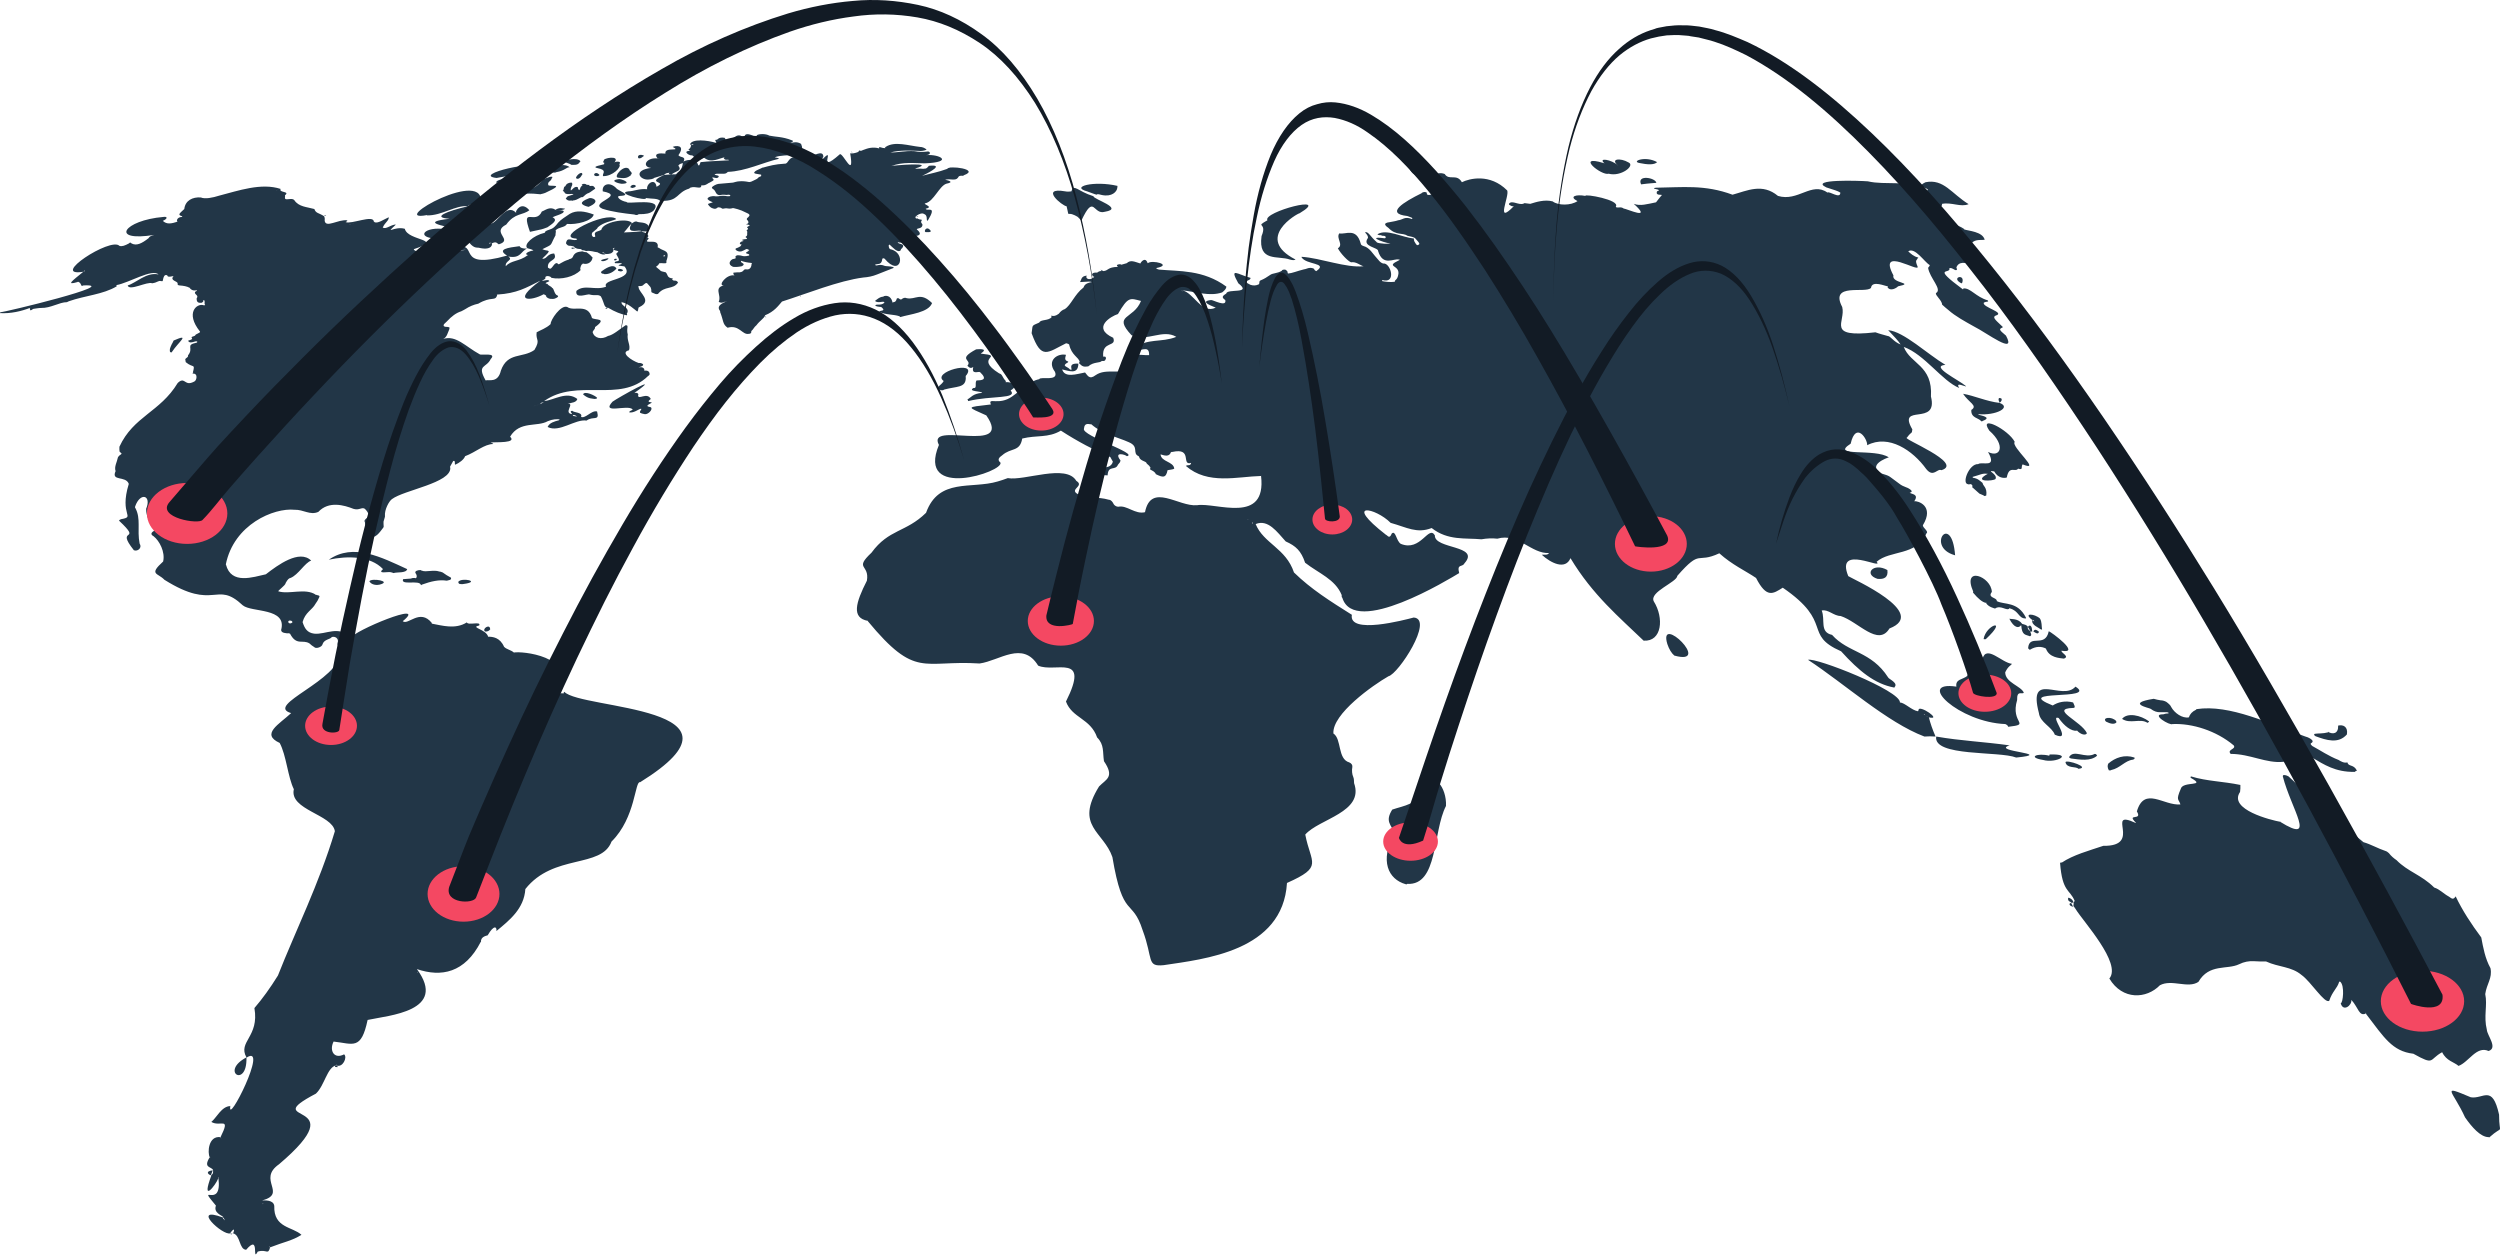 <svg xmlns="http://www.w3.org/2000/svg" width="819" height="411" viewBox="0 0 819 411" fill="none">
<path d="M58.914 72.263C58.914 72.263 58.914 72.263 58.809 72.263H58.914L58.653 72.562C57.507 72.961 57.768 71.066 59.643 71.066C59.695 70.966 59.747 70.867 59.695 70.867C58.028 70.368 58.809 69.969 60.372 68.474C60.685 65.681 63.081 64.485 65.789 64.684C67.144 65.282 69.644 64.784 71.832 64.086C78.031 62.49 85.584 59.798 91.939 61.892C91.209 63.188 95.168 62.59 93.345 63.986C93.501 64.285 93.241 64.684 93.397 65.083C93.814 65.681 95.741 64.684 96.418 65.582C97.877 67.775 100.481 67.775 102.982 68.474C103.502 69.969 104.44 69.67 106.211 70.867C106.211 71.166 106.472 71.066 106.367 72.363C106.784 74.756 110.639 71.864 113.712 72.163C113.868 72.363 113.712 72.462 113.4 72.662C113.347 72.662 113.295 72.662 113.243 72.761C115.014 73.559 122.307 70.269 122.463 72.562C122.567 72.662 122.619 72.662 122.672 72.761C123.713 73.36 125.745 71.864 127.36 71.166C127.412 72.363 126.162 72.761 125.38 74.556C126.474 75.155 127.672 73.859 129.391 73.559C129.391 73.559 129.547 73.46 129.599 73.659C125.901 77.149 129.183 73.958 132.621 74.955C133.558 79.044 145.851 78.246 135.538 81.637C136.527 84.03 145.487 79.543 143.924 85.426C144.289 86.124 145.122 82.834 152.571 81.836C152.206 81.737 145.383 82.933 149.289 81.238C157.311 78.745 148.56 88.717 166.114 83.731C162.676 81.637 166.375 81.138 170.229 80.64C170.334 81.138 171.323 81.537 172.678 81.437C170.594 82.235 170.698 84.828 166.479 84.03C166.479 84.03 166.479 84.03 166.323 83.93C168.511 85.227 165.333 85.327 165.698 87.221C167.365 85.227 170.125 85.725 172.834 83.631C172.886 83.631 172.834 83.631 173.042 83.531C171.896 83.531 172.105 82.534 174.761 82.036C174.292 81.836 174.761 81.836 172.834 81.338C172.834 81.338 172.834 81.338 172.73 81.338H172.782C171.375 80.141 174.605 77.149 178.46 76.252H178.512C178.512 76.352 178.512 76.352 178.616 76.252H178.512C178.512 76.252 178.512 76.252 178.512 76.152H178.46C178.824 75.454 179.293 75.554 180.7 74.955C181.273 74.756 182.106 73.958 182.835 72.961C183.825 71.864 185.023 71.166 186.638 70.069C188.826 68.773 191.534 69.171 194.503 70.269C194.035 72.462 188.669 73.659 185.856 73.36C185.752 73.36 185.648 73.46 185.596 73.559C184.919 74.556 183.096 74.357 182.002 75.454C182.262 75.953 181.898 76.551 182.002 77.05C179.918 80.939 181.377 79.742 177.678 81.637C179.449 82.534 181.273 81.338 177.73 84.629C177.626 84.629 177.783 84.928 178.147 84.728C179.189 84.629 179.345 83.133 181.533 83.033C182.835 85.626 179.241 84.828 179.501 87.62C179.501 87.72 179.762 87.82 179.918 87.919C180.856 88.717 181.689 85.127 182.887 86.523C182.835 86.523 182.835 86.523 182.731 86.623L182.887 86.523C183.148 86.822 183.825 85.825 186.325 85.027C186.534 84.728 187.055 85.027 187.627 84.23C188.2 82.734 189.19 82.534 190.753 82.335H190.701C190.701 82.335 190.701 82.335 190.753 82.335C191.222 82.534 191.69 82.634 192.159 82.634C192.784 83.133 192.993 83.133 194.087 84.329H194.191L194.139 84.429H194.087C194.087 85.426 192.836 86.922 190.909 86.324C190.909 86.324 190.909 86.324 190.753 86.324C190.753 86.324 190.805 86.324 190.909 86.324C190.857 86.822 190.545 86.025 190.076 87.919C190.128 88.119 190.18 88.318 190.18 88.518C188.096 90.712 183.825 91.709 180.595 91.011C180.752 90.712 179.085 90.013 178.616 90.811C178.928 91.21 178.356 91.609 177.574 91.908C177.887 92.207 179.71 91.31 179.97 92.108C179.762 92.307 177.783 92.806 179.345 93.005C179.606 93.603 180.647 93.803 180.856 94.302C181.533 94.401 181.533 96.496 182.627 96.795C183.2 97.094 182.523 97.592 181.533 97.892C181.012 97.892 179.866 98.191 178.928 97.194C179.085 96.795 178.564 96.595 178.095 96.396C174.032 98.689 167.312 99.088 176.949 92.008H176.845H176.897C172.313 94.302 169.344 96.097 162.937 96.496C162.937 96.496 162.937 96.496 162.729 96.496C162.781 96.496 162.781 96.496 162.833 96.595H162.885C162.312 98.889 161.062 96.894 156.686 99.487C155.228 99.786 153.769 100.385 152.415 101.282C151.998 101.482 151.581 101.781 151.113 101.98C149.446 102.479 147.883 103.675 146.424 105.271C146.164 105.57 145.747 105.869 145.487 106.169C145.383 106.268 145.331 106.468 145.331 106.667C145.331 106.867 145.539 106.966 145.904 107.066C146.268 107.066 146.633 107.066 146.945 107.166C147.102 107.166 147.258 107.266 147.258 107.365C147.258 107.565 147.206 107.864 147.154 107.964C146.893 108.562 146.685 109.061 146.424 109.759C146.06 110.457 145.643 110.856 145.174 111.055C149.341 109.659 152.519 113.548 157.103 116.041C157.52 116.54 162.937 115.343 160.749 117.637C159.343 120.628 156.113 119.332 159.082 124.617C160.228 124.318 163.145 125.515 164.083 121.426C166.271 115.243 171.167 117.437 175.074 114.645C177.157 111.155 175.438 111.653 175.803 108.861C177.001 108.163 178.928 107.565 180.387 106.169C180.283 104.872 183.773 99.687 185.856 100.584C188.096 102.18 192.576 99.188 193.93 104.174C194.972 104.972 199.191 104.074 194.92 107.166C195.076 107.764 194.347 108.163 194.139 108.761C194.66 110.856 197.056 111.354 199.191 110.058C200.858 109.759 202.838 107.964 204.921 106.567C205.025 106.567 205.078 106.468 205.182 106.567C205.338 106.567 205.494 106.667 205.546 106.767C205.598 106.966 205.546 107.166 205.546 107.365C205.442 108.063 205.442 108.861 205.651 109.559C205.338 111.653 206.64 113.049 206.067 114.745C202.994 115.443 206.901 118.135 209.245 118.933C210.026 118.734 212.11 119.631 209.193 120.329C209.349 120.429 210.495 119.93 211.068 120.927C211.068 121.127 211.068 121.227 211.068 121.426C211.276 121.426 212.787 121.127 212.839 122.623C212.683 122.922 212.474 123.121 212.266 123.221C203.098 132.196 189.034 123.72 178.251 131.398C181.533 131.099 185.596 128.008 189.138 130.7C188.826 131.897 187.263 131.897 185.909 132.296C188.565 131.997 184.294 135.387 187.523 135.686C187.836 136.484 187.627 136.185 189.086 136.484C189.034 136.484 189.034 136.484 188.982 136.484C188.982 136.484 188.982 136.484 189.086 136.484C189.242 136.584 189.451 136.584 189.607 136.684C189.815 136.684 189.972 136.684 190.18 136.484C191.638 137.481 193.722 134.29 195.597 134.789C195.597 134.889 195.649 134.889 195.649 134.988C196.431 138.08 194.295 136.185 192.159 137.781C188.461 137.182 183.252 141.869 179.397 139.875C180.022 138.479 181.585 138.08 183.096 137.681C183.2 137.581 183.304 137.481 183.356 137.382C182.419 137.282 181.116 137.282 179.449 137.98C175.959 139.974 170.229 137.781 167.104 143.066C169.448 145.26 162.468 144.761 160.801 144.961C160.645 145.16 161.062 144.861 161.635 145.459C158.666 145.459 155.853 148.152 152.363 149.448C151.998 150.545 150.487 151.642 149.133 152.24C148.873 152.041 149.133 151.742 148.925 151.044C148.873 151.143 148.821 150.844 148.456 151.044C148.143 151.642 147.831 152.141 147.518 152.739C147.414 152.839 147.414 153.138 147.518 153.238C147.831 158.224 132.36 160.517 128.401 163.509C127.516 164.107 125.901 166.9 126.109 169.093C126.109 169.193 126.109 169.193 126.109 169.293C125.953 169.791 125.797 170.39 125.641 170.888C125.641 171.387 125.641 171.985 125.693 172.484C125.693 172.584 125.641 172.783 125.536 172.883C124.39 174.379 122.932 176.672 120.953 175.775C120.223 175.176 119.754 173.382 119.546 171.088C118.661 169.692 122.567 169.792 119.546 166.7C118.556 166.002 117.671 167.298 115.796 166.7C112.774 165.503 107.722 164.008 104.284 167.697C101.523 168.894 99.492 166.9 96.47 166.999C89.751 166.301 76.572 171.786 73.968 184.949C73.968 184.949 73.968 184.949 74.02 184.949C75.739 191.631 82.927 189.038 87.094 188.14C90.949 185.149 98.085 179.863 101.94 183.653C99.856 184.351 97.721 188.34 95.168 189.337C94.647 189.437 94.282 189.736 93.553 191.032C93.605 191.73 90.793 193.625 91.209 193.725C94.803 194.822 99.96 192.528 103.45 194.822L103.294 194.922H103.502C103.502 194.922 103.45 194.922 103.45 194.822C103.815 194.922 104.18 195.021 104.492 195.121C104.648 195.221 104.701 195.32 104.648 195.52C104.284 196.417 103.815 197.215 103.346 197.814C102.304 199.808 99.96 200.606 99.127 203.797C99.804 205.891 100.638 207.287 102.929 207.586C106.732 207.985 110.899 204.694 115.014 208.883C115.014 208.883 114.962 208.883 114.962 208.982L115.014 209.082L115.066 208.982H115.014C115.275 206.888 140.747 196.318 131.943 203.498C133.662 204.994 137.569 199.21 141.476 204.096C141.476 204.196 141.424 204.295 141.424 204.295C144.758 204.894 149.133 206.29 152.936 203.897C153.352 204.994 157.676 203.398 156.999 204.894C156.895 204.894 156.79 204.994 156.686 204.994C154.186 205.592 159.291 206.19 159.916 208.584C161.374 208.584 163.77 208.783 165.125 211.874C165.958 212.772 167.312 212.872 168.354 213.769C170.698 213.27 188.461 214.766 183.669 226.135C182.679 226.234 181.689 226.633 180.7 227.132C181.22 227.132 181.689 227.232 181.846 227.631C182.314 227.331 183.617 227.032 184.606 227.132H184.763C184.763 227.132 184.71 227.032 184.606 227.032C184.71 226.932 184.763 226.733 184.867 226.633C190.284 232.517 250.031 231.221 209.714 256.251C207.943 255.653 208.307 267.819 200.337 275.697C197.004 284.572 181.325 279.586 172.105 291.253C171.688 297.735 166.844 301.525 162.624 305.015C162.833 303.619 161.843 302.821 159.759 306.411C159.655 306.511 157.467 306.71 157.572 308.505H157.624L157.572 308.605L157.52 308.505C152.259 318.777 144.549 320.173 136.579 317.48C146.789 331.342 127.255 332.638 120.432 334.134C118.296 344.206 115.691 341.913 109.284 341.214C107.774 344.206 109.493 347.098 112.722 345.403C113.92 346.3 112.254 349.99 110.17 348.993C110.222 348.993 110.274 348.893 110.326 348.893C110.274 348.893 110.17 348.893 110.118 348.893L110.17 348.993C107.149 349.591 106.367 355.574 103.502 358.267C83.656 368.738 117.254 359.464 91.418 381.403C84.125 386.488 94.231 390.976 85.896 393.27C86.573 393.27 89.594 392.97 89.855 395.065C89.594 402.344 95.897 401.846 98.762 404.538C95.533 406.533 93.085 406.832 88.501 408.627C88.501 408.627 88.501 408.627 88.501 408.527C88.448 408.527 88.448 408.427 88.396 408.427C88.448 408.228 88.396 408.128 88.24 408.328C88.292 408.328 88.344 408.427 88.396 408.427C88.396 408.527 88.396 408.527 88.344 408.627C88.396 408.627 88.448 408.627 88.501 408.627C87.719 411.319 87.459 409.125 84.438 410.023C82.406 413.812 85.323 403.94 80.635 409.425H80.687L80.531 409.524C80.583 409.524 80.583 409.425 80.635 409.425C78.291 409.325 78.812 404.638 76.364 404.04C76.78 403.242 76.989 401.746 75.374 404.04C75.374 404.04 75.374 404.04 75.426 404.04C75.426 404.139 75.478 404.139 75.478 404.139C75.426 404.139 75.374 404.139 75.322 404.139C75.374 404.139 75.374 404.04 75.426 404.04C73.03 404.937 62.247 394.865 73.03 398.854C73.03 399.153 73.134 399.353 73.394 399.452C73.394 399.552 73.447 399.552 73.447 399.652L73.603 399.752V399.552C73.551 399.552 73.499 399.452 73.447 399.452C73.447 399.153 73.342 399.053 73.082 398.854C73.082 398.754 73.03 398.754 73.082 398.655C72.717 398.156 69.852 397.358 70.738 394.965C64.07 386.987 72.822 396.66 71.571 385.99C71.624 385.89 71.624 385.89 71.676 385.79L71.467 385.691L71.519 385.89C71.519 385.89 71.519 385.89 71.519 385.99C70.686 388.283 65.685 394.566 69.279 384.993L69.071 385.092L69.123 384.993C68.446 384.993 66.935 383.696 69.696 383.397C69.488 383.896 69.279 384.494 69.071 384.993C69.436 384.793 69.904 384.693 69.8 383.397H69.748L69.8 383.297C69.227 382.101 66.467 382.699 68.707 379.109C68.707 379.109 68.758 379.109 68.758 379.209L68.915 379.009L68.707 379.109C67.925 377.613 68.238 372.029 72.197 372.527V372.627C72.249 372.627 72.301 372.627 72.353 372.727C72.353 372.926 72.405 372.926 72.509 372.826C72.509 372.826 72.457 372.826 72.353 372.727C72.353 372.627 72.353 372.627 72.353 372.527C72.301 372.527 72.249 372.527 72.249 372.527C75.686 365.547 72.197 369.336 69.227 367.541C70.894 366.245 72.613 362.356 75.478 362.356V362.256C75.53 362.256 75.53 362.256 75.582 362.156V362.256C75.53 362.256 75.53 362.256 75.478 362.256C74.124 369.635 88.292 341.514 80.739 346.5C81 356.671 71.884 351.087 80.739 346.4C77.822 341.214 85.011 339.719 83.344 330.245C86 327.154 88.448 323.763 91.053 319.575C96.783 305.015 104.492 289.658 109.701 272.306C108.92 266.821 94.699 265.326 96.262 258.544C94.282 254.556 93.814 247.475 91.626 243.387C85.323 240.495 91.418 237.304 95.376 233.614C86.469 231.021 111.316 222.944 111.524 213.669C111.003 213.171 111.212 212.373 110.847 211.775C110.587 211.475 110.482 210.877 110.639 210.379C110.639 210.279 110.691 210.279 110.691 210.279C110.899 209.182 109.857 208.384 108.711 208.683C108.243 209.481 106.263 209.381 105.69 210.977C105.586 211.974 103.45 212.672 102.929 211.974C102.409 211.675 101.888 211.276 101.367 210.777C99.127 209.381 97.147 211.675 95.012 207.586C94.751 207.487 94.439 207.387 94.126 207.487C93.866 207.387 92.147 207.487 92.095 206.39C94.126 199.01 82.458 200.705 79.541 198.312C70.634 189.935 70.53 200.406 53.861 189.935C51.725 187.642 48.6 188.34 53.444 183.952C54.173 180.861 52.246 177.171 50.319 175.675C49.694 175.376 49.017 174.678 50.527 173.88C50.84 173.681 50.892 173.481 50.788 173.282C50.006 172.584 49.59 172.683 48.808 170.29C48.235 169.492 47.87 168.096 47.87 166.7C49.746 162.213 45.943 161.116 44.276 165.902C44.224 166.002 44.224 166.301 44.276 166.401C44.276 166.401 44.276 166.401 44.328 166.401C46.256 169.991 44.849 173.481 45.735 178.068C46.672 179.465 45.11 180.761 43.86 180.262C37.505 172.285 46.985 178.068 39.015 170.589C39.015 170.39 39.328 170.19 39.64 170.091C44.589 169.193 38.963 168.994 42.193 158.523C41.203 155.731 36.307 157.825 37.869 154.335C37.348 152.938 38.338 151.343 38.599 149.947C38.547 149.847 39.067 149.149 39.64 148.85C39.953 148.451 39.953 148.75 39.172 147.952C39.119 147.454 39.067 146.955 39.119 146.357C43.703 136.384 52.454 134.988 58.184 125.515C58.184 125.515 59.278 124.218 60.268 124.817C61.206 125.315 61.674 126.013 63.602 125.016C64.487 124.717 64.956 122.124 63.081 122.423C63.133 122.324 63.133 122.224 63.185 122.124C63.185 122.124 63.185 122.124 63.237 122.124L63.341 122.024H63.185C63.966 118.933 63.341 120.728 60.841 118.634L60.685 117.637C60.737 117.537 60.841 117.537 60.893 117.437C60.893 117.337 61.831 116.939 61.57 116.44C63.654 113.947 60.528 113.049 64.435 112.252C64.539 112.252 64.591 112.152 64.644 111.952C64.07 111.354 62.352 112.95 61.622 111.653C61.726 111.454 63.498 111.254 62.768 110.656C62.872 110.157 62.612 110.556 63.914 109.958C63.914 109.36 65.946 109.061 65.477 108.562C60.633 102.479 64.487 99.288 66.675 99.986C66.831 100.085 66.987 100.085 67.144 99.886C67.196 99.886 67.196 99.786 67.196 99.786C66.727 99.687 67.404 98.49 66.727 98.29C66.675 98.29 66.623 98.39 66.623 98.39C66.623 98.49 66.571 98.689 66.571 98.789C66.31 99.088 65.998 99.288 65.737 99.188C65.529 99.188 64.279 99.387 64.435 97.692C65.269 96.695 63.498 96.496 63.914 95.598C64.279 95.498 64.852 95 64.279 95.099C63.862 95.199 62.925 95.299 62.195 94.401L62.299 94.302H62.143C61.31 93.803 60.112 93.603 58.757 93.504C58.549 93.304 58.132 93.703 58.184 92.806C58.184 92.108 55.528 91.908 56.83 90.512H56.882L56.986 90.412L56.83 90.512C56.674 90.313 54.903 91.111 54.798 90.213C53.809 89.714 53.548 90.811 53.288 92.108H52.767C52.767 92.108 52.767 92.108 52.819 92.108C52.767 92.108 52.767 92.108 52.715 92.207L52.767 92.108H52.819C51.777 91.808 51.829 92.507 49.85 92.806C48.287 92.108 42.297 95.498 41.828 93.504C44.433 92.806 48.027 89.016 51.934 89.914C49.85 87.919 42.193 92.706 38.13 93.404C38.13 93.504 38.234 93.703 38.234 93.803C33.702 96.496 27.972 96.795 22.555 98.689C22.346 98.789 22.138 98.889 21.93 98.989C19.43 98.989 16.617 100.983 13.439 100.883C12.71 100.883 11.772 101.083 10.939 101.182C10.783 101.282 10.626 101.282 10.47 101.482C9.949 101.681 9.949 101.98 9.741 100.983C9.741 100.983 9.741 100.983 9.793 100.983L9.949 100.883H9.793C6.928 101.98 3.49 102.778 0 102.579C0 102.479 0.052 102.379 0.156 102.279C1.198 102.379 40.265 92.906 27.347 93.504C27.243 93.504 27.191 93.603 27.087 93.603C26.357 93.903 26.826 92.806 25.628 92.307C25.524 92.307 25.472 92.307 25.368 92.407C21.565 93.504 23.545 92.108 27.191 89.116C27.243 89.116 27.243 89.116 27.347 89.016C27.295 89.016 28.128 88.717 27.764 88.617C27.712 88.617 27.66 88.717 27.608 88.717C27.503 88.817 27.451 88.917 27.347 89.016C15.887 90.911 36.307 77.548 39.119 80.54C39.953 80.839 40.943 80.44 42.245 79.742C42.349 79.742 42.557 79.144 43.078 79.742C44.745 80.64 46.464 79.742 48.652 78.047C48.964 77.448 49.485 77.249 50.579 76.95C35.681 79.343 40.526 72.163 53.548 71.066C54.798 70.867 55.111 71.565 53.34 72.363C54.538 73.46 55.892 73.46 58.497 72.462C58.549 72.462 58.497 72.462 58.653 72.462L58.914 72.263ZM86.105 394.267C86.052 394.367 86 394.367 86 394.466C86 394.466 86.104 394.466 86.313 394.267C86.209 394.267 86.156 394.267 86.105 394.267ZM109.91 348.993C109.649 349.392 109.493 349.591 110.639 349.591C110.535 349.292 110.43 349.093 110.326 348.793C110.118 348.893 110.274 348.793 109.91 348.993ZM136.736 318.478C136.736 318.577 136.736 318.577 136.684 318.677C136.736 318.677 136.84 318.677 136.892 318.677C136.944 318.677 136.736 318.478 136.736 318.478C136.736 318.378 136.632 318.378 136.579 318.278C136.632 318.378 136.684 318.378 136.736 318.478ZM180.179 228.727C180.022 229.226 180.335 230.124 181.846 228.628C181.689 228.528 181.012 229.426 180.7 228.029C180.543 228.329 180.335 228.528 180.179 228.727ZM94.803 203.298C94.699 203.298 94.595 203.398 94.491 203.498C94.231 203.897 94.856 204.595 95.689 203.996C95.741 203.897 95.845 203.797 95.793 203.797C95.741 203.398 95.376 203.298 94.803 203.298ZM176.845 132.495C176.376 132.595 175.438 132.794 174.761 133.094C175.595 132.794 175.491 132.794 176.845 132.495L176.949 132.396C176.897 132.396 176.897 132.396 176.845 132.495ZM176.949 132.396L178.095 131.797C177.314 131.897 177.262 131.897 176.949 132.396ZM178.199 131.698C178.147 131.698 178.147 131.698 178.095 131.797C178.043 131.698 178.303 131.897 178.199 131.698ZM211.172 121.626C211.224 121.626 211.224 121.626 211.172 121.626V121.626ZM145.07 110.955C145.07 110.955 145.122 110.955 145.226 110.955C145.174 110.955 145.226 110.955 145.07 110.955ZM177.001 92.008C177.21 91.908 177.418 91.808 177.574 91.709L177.001 92.008ZM114.441 73.559C114.65 73.559 114.545 73.559 114.91 73.46C114.754 73.46 114.598 73.46 114.441 73.559ZM114.962 73.46H114.858C114.962 73.46 114.962 73.46 114.962 73.46C115.014 73.46 115.535 73.16 115.9 73.16H115.691L114.962 73.46ZM122.046 72.363C122.203 72.363 122.151 72.363 122.046 72.363C122.255 72.363 121.994 72.363 122.046 72.363ZM90.532 62.291C90.48 62.291 90.48 62.291 90.532 62.291C90.688 62.291 90.793 62.291 90.897 62.191L90.532 62.291ZM90.897 62.191C90.949 62.191 91.001 62.191 91.47 62.091C91.834 62.091 91.678 62.091 90.897 62.191ZM91.834 62.091C91.834 62.091 91.834 62.091 91.678 62.091H91.834ZM75.426 404.139H76.155C76.051 404.04 75.895 404.738 75.426 404.139ZM76.155 404.139C76.207 404.139 76.155 404.04 76.312 404.04L76.26 404.139C76.26 404.139 76.207 404.139 76.155 404.139ZM815.153 372.527C812.601 372.428 809.84 369.336 807.548 366.045C803.537 357.27 799.266 355.176 809.424 359.464C813.539 360.162 816.456 355.076 818.696 365.148C818.696 372.428 820.467 368.139 815.466 372.627C815.414 372.527 815.31 372.527 815.153 372.527ZM805.413 349.192C803.954 347.896 801.454 347.597 800.047 344.705C795.62 347.098 797.755 349.192 790.619 345.203C783.691 344.406 780.982 339.818 775.253 332.339C775.201 332.239 775.096 332.14 775.044 332.04C775.096 332.04 775.096 332.04 775.148 332.04L775.096 331.741L774.992 331.94L775.044 332.04C772.804 333.037 772.7 330.245 770.304 327.552C770.565 329.347 767.595 331.641 766.814 328.649C767.543 328.749 768.22 322.766 766.606 321.569C766.502 321.569 766.397 321.569 766.293 321.669C765.72 323.763 764.053 324.76 763.064 327.852C761.553 328.949 757.073 321.569 753.948 319.375C750.614 316.583 746.499 316.882 742.384 314.987C741.03 314.987 739.727 314.987 738.373 314.888C736.758 314.788 735.143 315.087 733.529 315.885C729.57 317.78 723.736 315.586 720.194 321.669C716.756 323.962 711.495 320.672 707.588 322.766C703.212 327.253 695.347 327.752 691.023 320.572C695.191 315.586 682.377 301.824 679.928 297.735C679.72 297.436 679.512 297.137 679.303 296.838L679.251 296.938L679.199 296.838H679.251C679.303 296.439 679.355 295.94 679.355 295.542C679.355 295.542 679.303 295.542 679.303 295.641C679.303 295.641 679.303 295.641 679.303 295.542H679.355C679.459 295.442 679.564 295.342 679.668 295.143C678.053 291.253 675.605 292.35 674.876 282.677C675.084 282.578 675.24 282.478 675.449 282.578C679.147 280.085 684.304 278.688 689.044 277.093C702.275 277.292 689.304 264.827 699.67 269.614C699.722 269.514 699.722 269.514 699.67 269.414C699.67 269.414 699.67 269.414 699.618 269.414C696.545 266.323 702.014 269.015 700.035 265.824C702.483 257.448 708.838 264.029 714.308 263.531C713.735 261.636 712.745 262.334 714.412 258.445C715.037 255.752 723.059 257.846 717.745 254.855C717.745 254.855 717.381 254.556 717.798 254.356C723.007 255.952 728.216 255.952 733.945 257.148C733.997 257.946 733.945 258.644 733.841 259.442C729.882 265.226 744.207 268.716 746.968 269.215C746.916 269.215 746.916 269.115 746.864 269.115C746.916 269.115 746.968 269.115 747.072 269.115C747.072 269.115 747.072 269.215 746.968 269.215C759.209 276.794 750.614 265.126 747.853 254.356C747.853 254.157 747.905 253.957 748.01 253.957C748.218 253.858 748.843 253.858 749.729 254.356C754.052 258.245 756.969 262.035 762.386 263.63C766.502 267.918 769.523 272.206 774.263 275.896C776.711 276.594 779.055 277.99 781.503 278.788C781.868 278.888 782.285 279.187 782.597 279.486C783.379 280.483 784.212 281.182 785.098 281.78C788.796 285.569 793.224 286.567 797.443 290.755C799.318 291.353 800.308 292.65 802.287 293.747C803.433 294.644 803.798 294.644 804.475 293.647C806.715 298.334 809.528 302.622 812.861 307.109C813.487 310.4 814.112 313.99 815.883 317.181C816.56 320.472 814.633 322.267 814.164 325.658C814.945 329.347 813.591 332.937 814.685 337.325C814.789 339.22 818.383 343.309 815.258 344.306C811.299 342.511 808.746 347.996 805.413 349.192ZM464.224 80.34C465.527 80.041 465.006 79.642 463.599 78.047C463.339 77.748 462.193 77.448 461.099 77.249C459.588 76.152 457.296 77.249 454.848 74.656C454.119 74.158 452.608 73.061 455.369 72.761C456.307 72.562 457.192 72.462 458.026 72.163C459.484 72.064 460.161 70.767 462.557 71.764C463.026 71.365 462.089 71.166 461.047 70.767C453.65 69.969 459.849 66.18 465.735 63.288C465.683 63.088 466.933 62.59 467.454 63.188C467.037 64.485 470.267 63.886 469.85 62.191C469.694 61.393 473.392 62.291 471.1 60.695C467.506 58.8 470.319 55.809 473.288 57.005C474.746 59.299 477.195 56.706 478.914 59.698C481.31 58.501 488.081 56.706 493.759 62.39C494.593 64.185 489.696 73.958 495.895 67.576C495.582 67.376 495.843 67.975 494.384 67.077C494.332 66.978 494.384 66.778 494.384 66.678C495.374 65.482 497.614 67.376 499.177 66.678C499.333 66.579 499.541 66.479 499.697 66.579L501.312 66.778C503.24 66.18 506.052 65.282 508.657 65.98C510.428 67.376 514.647 67.376 516.783 65.881C513.866 64.385 516.314 63.587 519.387 64.185C518.867 63.388 530.899 65.482 529.337 67.676C529.597 68.374 530.639 67.576 531.733 68.174C531.785 68.174 531.785 68.274 531.785 68.274C533.243 68.474 541.421 72.363 535.223 66.778C537.411 67.576 539.494 66.878 542.515 66.28C543.14 65.382 544.443 63.886 544.443 63.886C544.391 63.687 542.255 64.185 542.828 62.69C543.713 62.39 543.87 62.191 541.838 61.792C542.047 61.493 541.89 61.593 542.515 61.493C551.11 61.393 558.455 60.396 567.571 63.786C572.363 62.49 577.311 59.897 582.468 64.185C589.032 66.18 593.511 59.399 598.668 63.088C599.293 62.49 602.94 65.382 602.887 63.088C601.95 62.49 601.012 62.291 598.304 61.393C592.47 58.601 609.242 59.199 611.899 59.399C617.785 60.795 624.765 58.701 631.12 62.39C631.172 62.39 631.224 62.49 631.589 62.291C631.589 61.293 627.318 61.393 630.808 59.698C636.798 58.501 639.35 63.487 644.924 66.878C642.319 67.975 639.454 66.18 636.225 66.778C636.173 66.878 636.225 66.978 636.225 66.978C635.964 68.872 633.516 66.579 631.901 66.878C631.849 66.978 631.901 67.077 631.849 67.277C632.631 67.975 641.486 70.368 636.746 72.861C638.413 73.46 640.809 73.16 643.518 75.055H643.465L643.361 75.155H643.518H643.465C644.82 75.653 649.508 75.853 650.185 78.545C648.727 78.845 643.049 77.349 646.643 85.925C650.029 89.714 642.424 83.432 640.913 87.62C641.017 87.82 641.069 88.119 641.121 88.318C640.548 89.016 639.871 87.62 638.621 87.82C639.246 90.013 632.422 86.922 643.049 94.8H643.153C643.257 94.9 643.309 94.9 643.257 94.8C643.205 94.8 643.205 94.8 643.049 94.8C643.101 94.701 643.153 94.601 643.205 94.501C645.445 94.202 647.32 97.293 651.175 98.39C651.696 99.088 650.706 98.59 649.872 99.188C649.404 100.684 657.061 102.379 653.831 103.376C652.321 103.975 654.404 105.371 656.175 107.166C654.873 107.864 654.665 107.864 657.165 109.958C660.759 116.639 650.758 108.961 646.695 106.966C643.674 105.271 640.548 103.576 638.309 101.581C637.631 100.983 636.798 100.385 636.225 99.786C636.225 98.39 633.829 96.695 634.246 95.997C636.381 94.8 632.162 91.111 631.641 87.72C631.693 87.72 631.693 87.62 631.745 87.62C631.901 87.321 632.266 87.122 632.162 86.822C630.495 85.925 627.318 80.839 625.13 82.335C625.755 82.933 627.057 84.13 628.359 84.329C628.359 84.329 628.516 84.23 628.411 84.429H628.307C628.047 85.426 627.161 84.928 628.203 87.321C629.036 89.615 614.972 80.34 620.285 90.213C619.556 92.906 627.578 92.606 621.796 93.803C621.379 94.302 619.296 95.598 618.358 94.102C618.358 94.002 618.514 93.903 618.462 93.803C617.681 93.803 613.253 91.709 612.941 94.302C611.274 96.296 599.241 92.407 603.513 100.584C604.763 105.47 597.887 110.756 614.399 108.861C615.701 109.36 617.004 109.659 618.358 110.058C619.348 110.058 620.285 111.952 622.63 112.85C621.848 111.554 620.494 110.257 618.566 108.163C623.619 108.562 631.589 116.141 637.319 119.531C632.11 119.93 641.642 124.418 644.09 126.512C644.038 126.911 640.34 124.817 641.851 127.11C636.225 124.817 630.547 116.141 623.671 113.648C625.859 119.332 633.204 119.631 632.579 129.903C635.079 139.875 621.379 131.897 626.484 140.673C626.276 142.368 626.38 141.071 624.713 143.365C622.682 143.564 643.57 151.742 636.017 154.035C634.61 153.337 633.412 156.628 631.016 153.636C626.64 147.553 618.723 142.168 611.691 145.858C611.847 143.864 607.992 137.88 606.273 145.359C599.293 149.847 614.399 146.756 618.775 149.847C618.202 149.947 611.43 152.44 616.431 155.132C616.848 155.232 617.264 155.431 617.681 155.531C618.358 155.731 618.983 156.03 619.608 156.528C620.442 157.127 621.379 157.825 622.161 158.423C622.89 159.021 623.619 159.321 624.401 159.62C624.661 159.62 627.526 161.016 625.599 161.415C626.172 161.913 628.776 161.814 627.109 164.207C627.109 164.207 627.057 164.207 626.953 164.207C626.953 164.207 626.953 164.207 627.109 164.207C628.255 164.008 633.829 165.703 629.922 172.085C629.922 172.983 632.006 174.08 631.068 174.778C627.943 182.157 619.14 180.163 614.764 184.052L614.816 183.952V184.052L614.712 183.952C617.733 187.143 601.064 177.869 605.492 188.739C606.794 189.636 632.11 200.805 618.983 205.891C615.285 211.974 608.826 203.697 602.992 201.802C600.752 201.802 598.877 199.509 596.793 200.007C598.043 203.099 596.012 207.088 600.179 207.985H600.127H600.231H600.179C605.492 213.969 612.993 213.271 618.566 221.946C618.723 222.445 622.213 223.841 620.494 225.237C620.546 225.237 620.598 225.237 620.65 225.337C620.598 225.337 620.494 225.337 620.442 225.337L620.494 225.237C614.139 224.041 609.034 219.852 603.148 213.37C590.49 207.786 600.908 204.096 584.031 192.528C580.853 194.523 578.77 196.118 575.28 189.337C571.738 186.944 567.466 185.049 563.247 181.26C555.538 184.85 557.465 179.564 549.495 188.639C549.391 190.733 540.171 193.924 541.786 197.016C545.172 202.401 544.495 210.279 538.452 209.88C530.587 202.301 521.732 194.922 514.491 182.855C512.824 186.844 508.032 184.451 505.115 181.758C505.74 181.559 506.886 182.057 507.459 181.16C507.511 181.16 507.511 181.16 507.563 181.16L507.615 181.06L507.511 181.16C501.729 181.559 497.353 174.478 490.53 176.473C488.811 176.273 487.04 176.373 485.321 176.672C480.008 176.174 474.33 177.171 469.017 172.983C464.12 174.877 460.943 172.783 455.577 171.287C450.629 166.301 439.794 164.107 454.015 175.177C454.588 175.376 455.161 176.772 455.942 174.778C457.244 173.581 457.401 177.271 458.911 178.168C465.475 180.861 467.975 171.886 470.058 175.376C469.85 179.963 485.112 178.567 479.747 184.55C479.07 185.947 477.195 184.55 478.028 187.742C474.851 189.636 443.701 208.783 439.742 195.819C439.534 195.719 439.482 195.32 439.534 194.922C437.398 189.736 432.033 187.841 427.553 184.351C426.251 180.462 424.532 178.866 421.198 177.37C418.385 174.279 415.416 169.991 411.353 171.686C413.958 178.068 421.25 179.564 423.907 187.542C429.533 193.027 435.731 196.916 442.868 201.404C441.722 207.985 460.109 203.099 463.13 202.301C469.85 202.8 458.078 220.849 454.848 221.547C449.795 224.439 436.356 233.913 436.825 240.295C439.586 242.09 438.127 248.672 442.034 249.769C442.763 250.068 443.128 250.666 443.024 251.265C442.815 252.362 442.92 253.658 443.336 254.556C443.597 255.154 443.545 255.852 443.597 256.55C446.983 266.123 432.137 268.218 427.605 273.403C429.428 282.977 433.7 283.874 421.615 289.259C420.261 311.697 394.372 314.19 381.245 316.184C375.515 316.782 377.859 314.19 374.317 304.716C370.879 293.946 367.91 301.525 364.42 280.783C361.503 272.306 351.971 270.711 360.045 257.647C362.337 255.254 365.254 254.655 361.66 249.37C361.191 246.378 361.816 243.985 359.42 241.592C357.232 235.309 351.242 235.309 349.21 229.824C357.336 213.669 345.564 220.55 340.094 218.057C335.042 209.78 327.437 216.462 320.925 217.359C302.225 216.162 300.089 222.545 284.306 203.498L284.41 203.298L284.306 203.398C278.889 202.401 280.295 197.514 283.994 190.235C284.931 184.75 279.67 186.545 285.504 181.06C291.182 173.282 296.756 174.478 303.371 167.997C307.538 156.429 318.217 160.318 326.864 157.725C327.957 157.426 329.051 157.027 330.145 156.628C335.563 157.625 349.262 151.841 352.596 157.526C355.878 159.52 348.377 160.517 354.94 162.611C355.93 162.911 356.867 163.11 357.857 163.11C359.68 163.01 361.451 163.21 363.222 163.708C363.691 163.708 364.108 164.008 364.472 164.506C364.629 164.805 364.785 165.005 364.941 165.304C365.358 165.803 365.879 166.002 366.4 166.002C369.16 165.404 371.869 168.595 375.099 167.797C377.078 157.925 386.09 166.102 392.184 165.503C398.383 164.506 414.999 171.985 413.124 155.93H413.176V155.83L413.124 155.93C405.311 156.13 395.674 158.922 388.486 152.639C388.538 152.54 388.642 152.54 388.694 152.54C388.902 152.24 390.101 152.739 390.205 151.642C386.819 152.639 390.882 146.556 384.058 148.052C383.902 148.052 383.746 148.052 383.589 148.152C383.068 149.648 381.714 149.348 380.203 148.85C380.36 151.343 384.475 151.143 384.683 153.537C384.266 153.836 383.381 153.836 382.495 154.035C381.975 156.728 380.881 156.429 378.641 155.332C378.432 154.634 377.651 154.235 376.818 153.836C376.818 153.736 376.818 153.537 376.766 153.437C377.026 153.238 377.026 153.238 376.713 153.038C376.661 152.44 375.672 152.141 375.515 151.542C375.255 151.143 373.328 150.844 373.171 149.648C373.171 149.648 373.119 149.548 373.015 149.448C370.775 148.451 373.328 146.357 369.786 144.861C366.087 143.166 361.347 142.368 357.492 138.977C357.076 139.177 355.305 138.08 355.096 140.473C354.367 142.767 373.171 148.65 369.16 149.448C368.744 148.95 364.681 147.753 367.077 150.844C366.868 151.642 367.025 151.243 366.243 152.24C365.41 154.335 363.014 152.24 362.858 155.731C361.191 155.731 358.482 155.332 356.451 153.636C357.649 151.941 363.639 154.833 364.577 151.243C364.316 150.745 364.004 150.246 363.743 149.747C358.638 147.553 353.065 144.661 347.543 141.071C343.324 143.564 339.678 142.468 334.885 143.664C334.104 148.152 331.239 146.556 328.322 149.149C327.28 149.847 326.603 150.645 327.749 151.542C328.999 154.534 300.037 164.008 307.59 145.758C303.267 137.581 332.281 149.249 323.113 136.085C316.81 133.193 316.081 133.493 324.624 132.495C323.53 130.002 327.176 132.994 331.552 129.903C334.469 127.908 337.021 124.916 340.459 124.218C340.719 123.221 346.918 125.116 345.616 121.825C342.751 118.036 346.553 115.642 349.21 116.241C349.054 117.038 348.481 118.036 349.939 118.434C350.043 118.933 349.262 118.734 348.793 119.631C349.002 120.229 349.835 120.229 350.512 121.027C352.127 121.825 349.106 118.833 353.273 119.132C353.221 122.922 350.043 121.426 347.96 121.027C348.845 123.919 352.7 122.523 355.461 122.024C356.294 122.922 356.815 124.517 358.899 122.922C362.441 120.429 367.129 123.022 370.984 120.529C369.056 114.745 373.588 116.54 376.453 116.34C376.557 112.451 373.119 115.842 371.661 114.146C375.672 110.656 380.412 112.351 385.36 110.357C380.881 107.664 375.932 112.052 370.775 109.858L370.879 109.759L370.723 109.858C364.316 102.977 371.348 104.772 373.796 98.59C370.254 97.692 369.629 96.994 366.243 102.878C364.004 103.576 357.544 107.365 364.681 110.656C365.931 113.847 360.982 111.554 361.399 116.739C361.607 117.138 362.076 116.34 362.337 117.337C362.128 117.736 362.233 118.434 360.982 118.235C360.253 119.033 358.326 118.434 356.503 120.03C355.044 120.229 354.627 120.13 353.534 119.033V118.933H353.481C353.534 118.833 353.586 118.634 353.69 118.534C353.429 117.038 351.033 116.44 350.252 112.85C350.043 112.75 350.148 112.651 349.262 112.451C343.168 115.443 341.188 118.135 337.959 109.16C338.427 106.368 337.698 106.867 340.459 105.67C340.928 104.573 343.48 105.171 344.522 103.875C344.001 102.678 344.782 104.374 346.866 102.778C347.439 101.98 348.116 101.482 348.793 101.282C350.877 99.986 352.023 96.396 354.94 94.202C355.252 93.603 355.357 92.806 357.701 92.407C356.919 92.108 356.711 92.307 353.794 92.407C354.263 91.908 354.054 90.313 356.138 90.313C355.305 90.712 356.503 92.407 358.482 90.712C357.44 90.313 357.336 89.116 359.472 89.316H359.42C359.576 89.415 359.524 89.316 359.472 89.316C359.472 89.316 359.472 89.316 359.42 89.316C359.888 88.917 360.461 88.717 360.982 88.817H360.878H360.93C360.774 88.717 360.67 88.518 360.566 88.318C360.67 88.318 360.566 88.418 361.503 88.817C363.222 88.617 362.753 87.52 366.243 87.421C365.618 86.922 365.827 86.623 367.077 86.523C367.129 86.623 367.181 86.623 367.129 86.723C367.65 86.723 367.858 86.523 369.108 86.224C370.411 85.027 371.609 85.725 373.588 86.324C373.744 85.825 375.203 84.03 375.932 86.124C375.932 86.124 375.984 86.224 376.036 86.224C377.234 85.027 384.475 86.723 378.745 87.82C379.057 88.119 378.901 88.119 379.683 88.318C386.246 88.917 394.164 88.318 401.769 93.903C401.717 94.601 401.144 95.199 400.362 95.797C396.299 97.194 391.976 95.598 387.184 95.099C391.038 95.698 393.538 103.077 398.279 100.784C398.018 100.584 392.34 98.789 396.768 98.29C397.289 98.191 401.977 100.784 401.404 98.29C400.206 97.493 400.31 96.994 401.717 96.196C401.925 94.401 410.416 96.496 405.675 92.806C402.602 87.321 405.415 89.914 409.634 91.011C409.999 92.108 406.457 91.808 409.634 93.304C410.52 93.603 411.405 93.603 412.239 93.205C412.343 93.205 412.395 93.105 412.499 93.005C412.551 92.806 412.603 92.507 412.603 92.307C412.603 92.108 412.76 91.908 413.072 91.808C414.062 91.41 415.052 90.811 416.041 90.113C416.927 89.415 418.437 89.615 419.896 88.717C420.052 88.318 420.469 88.318 421.042 88.318H420.99C421.042 88.318 421.042 88.318 421.094 88.318H421.042C421.563 88.617 421.875 88.917 421.823 89.316C421.875 89.415 421.875 89.515 421.927 89.615C423.334 89.515 424.844 88.817 427.241 88.219C427.918 88.219 428.96 87.321 430.418 88.019C430.626 88.119 430.418 88.518 431.199 88.817C431.251 88.817 431.304 88.817 431.356 88.717C435.106 86.025 427.814 86.822 426.355 84.23C426.407 84.23 426.407 84.13 426.459 84.13C432.658 84.529 440.888 87.82 446.722 87.221C445.68 87.022 444.274 85.626 442.607 85.925C441.669 85.626 439.221 83.133 438.284 81.338C440.263 80.141 437.606 78.047 438.752 76.451C440.784 76.95 444.326 74.357 445.785 79.842C445.837 80.241 446.201 80.44 446.774 80.64C447.608 80.839 448.389 81.437 449.118 82.235C449.952 83.332 450.941 84.429 451.879 85.526C452.244 85.925 452.712 86.224 453.129 86.324C455.577 85.925 457.661 93.205 452.765 91.709C452.817 91.808 452.817 92.008 452.869 92.108C453.911 92.307 455.369 92.507 456.932 92.307C456.932 91.509 457.661 91.908 458.026 90.213C459.015 86.623 453.39 87.62 458.39 85.227C458.442 85.227 458.547 85.127 458.547 85.127C458.494 85.027 458.442 85.027 458.338 85.027C456.619 84.529 453.077 87.421 451.462 82.235C451.619 81.038 446.097 80.839 448.077 78.047C448.337 77.648 447.972 76.95 447.191 76.152C447.243 76.152 447.191 76.052 447.503 76.052C448.389 76.052 449.17 77.748 450.837 79.144C450.941 79.243 451.046 79.343 451.098 79.443C451.983 79.842 455.213 80.041 455.786 79.642C455.682 80.34 446.41 77.149 453.494 78.047C454.015 78.246 454.431 77.149 452.921 77.249C452.713 77.149 452.556 77.149 452.348 77.05V76.95L452.244 77.05H452.296C452.035 77.05 451.775 77.05 451.567 76.95C451.462 76.95 451.358 76.85 451.254 76.75C454.171 74.856 459.276 77.748 463.183 78.147C463.183 78.246 463.235 78.346 463.183 78.446C463.235 79.343 464.224 80.34 464.224 80.34ZM514.804 183.553C514.856 183.453 514.856 183.553 514.804 183.553V183.553ZM410.155 171.387C410.259 171.387 410.311 171.487 410.416 171.487C410.416 171.387 410.52 171.387 410.468 171.287C410.363 171.287 410.311 171.188 410.207 171.188C410.155 171.287 410.103 171.387 410.155 171.387ZM409.009 170.29C408.957 170.29 408.905 170.29 408.905 170.29C408.957 170.39 409.009 170.39 409.009 170.29ZM408.697 170.19C408.749 170.19 408.801 170.19 408.853 170.19C408.853 170.19 408.801 170.19 408.801 170.091L408.697 170.19ZM625.911 161.614C625.911 161.614 625.911 161.614 625.755 161.515L625.911 161.614ZM387.548 95.598C387.444 95.498 387.288 95.398 387.184 95.398C387.288 95.498 387.444 95.498 387.548 95.598ZM387.079 95.299C387.131 95.299 387.184 95.299 387.236 95.299C387.236 95.299 387.184 95.299 387.184 95.199L387.079 95.299ZM678.522 296.838C677.845 296.539 677.741 295.841 678.522 295.841C678.73 296.24 678.939 296.638 679.147 297.037C678.939 297.037 678.73 296.938 678.522 296.838ZM678.522 295.741C678.574 295.741 678.626 295.741 678.626 295.841C678.574 295.841 678.574 295.841 678.522 295.741ZM678.522 295.741C678.47 295.342 677.272 295.442 677.532 294.145C677.688 293.946 679.095 294.544 679.251 295.641C679.043 295.741 678.782 295.741 678.522 295.741ZM460.474 289.658C454.848 288.062 451.827 282.079 456.828 272.905C455.734 270.112 453.65 269.115 456.098 265.226C459.797 263.93 464.433 263.63 467.714 257.946C467.61 257.946 467.714 257.946 467.506 257.846C467.506 257.846 467.506 257.846 467.714 257.846C469.381 252.362 474.017 257.946 473.705 264.029C469.329 272.506 471.152 290.157 460.995 289.558C460.839 289.758 460.682 289.758 460.474 289.658ZM771.346 252.86C758.896 253.16 755.563 242.29 747.437 247.675C747.541 247.974 749.051 249.171 748.062 249.569C742.384 250.168 737.227 246.977 730.768 246.977C729.414 245.481 732.695 245.481 731.758 244.184C726.08 239.398 718.162 236.905 711.703 237.204C710.922 237.802 704.358 233.913 708.682 234.013C709.255 233.813 709.776 233.714 710.349 233.714C710.401 233.714 710.453 233.614 710.453 233.514C710.245 233.414 710.036 233.315 709.88 233.315C709.203 233.315 708.526 233.315 707.796 233.315C706.702 233.414 705.609 233.016 704.567 232.218C704.254 231.919 696.18 230.423 705.556 228.927C706.286 229.126 707.067 229.326 707.848 229.426C708.473 229.426 709.099 229.625 709.672 229.924C710.349 230.423 711.078 231.021 711.286 231.619C712.38 233.614 714.933 235.409 717.068 235.01C717.433 233.913 718.162 233.115 719.412 232.517C719.464 232.517 719.517 232.417 719.517 232.317C730.507 230.622 743.686 237.204 755.25 241.293C755.563 241.293 758.896 242.589 757.073 243.486C756.917 243.686 756.865 243.786 757.49 244.384C760.094 245.78 762.803 247.675 766.137 248.971C766.762 249.37 767.908 250.068 768.95 249.769C769.002 249.769 769.054 249.769 769.158 249.769C769.054 249.769 769.158 249.769 769.002 249.769C769.366 251.265 771.033 250.268 772.127 252.461C771.971 252.561 772.127 252.461 771.606 252.661C771.554 252.96 771.45 252.86 771.346 252.86ZM690.867 252.362C690.346 251.464 690.398 250.766 690.659 250.168C692.951 248.173 696.024 247.076 699.254 248.173C699.462 248.572 699.045 248.772 698.733 248.871C696.128 249.171 694.513 251.664 691.648 252.262C691.388 252.461 691.128 252.362 690.867 252.362ZM680.866 251.863C680.189 250.966 677.063 251.863 676.647 249.669C677.011 248.772 685.085 251.464 680.866 251.863ZM669.354 248.971C663.937 248.074 667.531 246.578 671.333 247.575C671.386 247.475 671.385 247.276 671.438 247.176C679.564 246.877 673.573 250.168 669.354 248.971ZM678.418 248.473C678.209 248.373 678.001 248.273 677.793 248.074C679.407 245.281 683.106 248.672 686.231 246.977C686.335 247.076 686.648 246.777 687.012 247.575C684.825 249.47 681.439 248.871 678.418 248.473ZM660.499 248.173C655.029 245.979 633.256 247.974 634.298 241.293C642.215 242.689 649.872 242.988 658.363 244.184C651.904 246.179 673.73 246.877 660.499 248.173ZM758.584 241.193C758.428 241.093 758.219 240.993 758.115 240.694C758.063 240.594 758.219 240.395 758.323 240.395C759.574 240.196 760.928 240.395 762.751 239.896L762.647 239.797L762.699 239.697L762.751 239.797C764.157 240.594 766.085 240.495 765.981 237.702C767.647 237.304 769.262 238.101 768.846 240.594C766.033 243.786 762.126 242.489 758.584 241.193ZM634.193 241.392C634.193 241.293 634.193 241.293 634.193 241.392V241.392ZM630.443 241.293C618.254 236.705 604.19 223.941 592.313 216.162C594.709 215.265 622.63 226.234 622.421 230.124C624.036 230.223 626.276 232.716 628.359 233.016C628.411 232.916 628.464 232.716 628.516 232.617C628.568 230.622 636.537 236.107 631.901 235.01C632.37 236.905 633.047 238.899 634.089 241.293C632.891 241.193 631.693 241.193 630.443 241.293ZM630.703 234.412C630.755 234.412 630.808 234.511 631.537 234.811C631.954 235.11 631.954 234.91 630.703 234.412C630.651 234.312 630.547 234.212 630.495 234.212C630.651 234.312 630.703 234.312 630.703 234.412ZM630.235 234.013C630.339 234.112 630.495 234.212 630.599 234.212C630.547 234.112 630.443 234.013 630.391 233.913C630.339 233.913 630.287 234.013 630.235 234.013ZM673.157 240.694C672.219 238.101 668.312 236.705 667.948 233.614C664.197 219.354 675.605 229.924 679.928 224.938C687.429 229.625 658.728 225.636 672.479 231.121C674.146 230.024 676.542 229.426 679.147 230.124C679.303 230.622 680.293 232.018 679.095 231.919C671.281 232.218 681.908 236.306 683.679 240.196C683.262 241.093 681.543 240.594 680.397 239.298H680.449C680.449 239.198 680.501 239.198 680.501 239.198C680.449 239.198 680.397 239.298 680.345 239.298C680.345 239.298 680.397 239.298 680.397 239.398C678.574 239.597 676.282 237.902 674.407 235.209C671.073 234.013 679.355 243.387 673.157 240.694ZM656.957 237.204C641.694 236.606 627.37 222.944 640.913 224.938C640.496 222.445 643.049 222.644 644.455 221.448C645.393 218.257 647.372 218.556 649.456 215.863C650.706 211.077 655.811 217.16 659.092 217.459C658.832 218.057 657.946 218.057 656.905 220.251C656.905 223.642 662.166 224.739 662.999 226.932C662.426 227.631 660.707 225.935 660.811 229.326C658.467 237.104 665.604 237.204 657.894 238.101C657.686 237.503 657.321 237.403 656.957 237.204ZM689.93 236.406C688.523 235.01 691.805 234.611 693.263 236.207C693.263 236.406 693.367 236.606 693.315 236.705C692.534 237.403 691.336 237.104 689.93 236.406ZM703.525 236.805C701.129 235.209 697.899 237.304 695.191 235.509C696.91 233.315 701.337 234.312 703.994 236.306C704.098 236.506 703.942 236.506 703.525 236.805ZM185.075 227.631C185.075 227.531 185.127 227.531 185.179 227.531C185.127 227.631 185.127 227.631 185.075 227.631ZM183.929 227.132C184.45 227.132 184.919 227.232 185.023 227.631C184.45 227.631 184.815 227.73 183.929 227.132ZM183.773 227.132C183.825 227.132 183.825 227.132 183.773 227.132C183.773 227.232 183.877 226.932 183.877 227.132H183.773ZM676.126 215.764C674.615 215.564 671.333 215.464 670.24 212.473C668.937 211.775 667.062 211.575 664.979 212.872C664.874 212.872 664.822 212.772 664.406 212.373C664.77 207.487 669.979 212.473 671.177 206.789C671.906 206.988 681.96 214.367 675.344 213.171C675.136 213.869 678.157 215.065 676.126 215.764ZM548.506 214.766C547.568 213.969 546.787 212.672 546.214 210.977C543.14 200.705 561.216 218.257 548.506 214.766ZM649.82 209.381C650.55 204.595 658.155 202.301 650.55 209.381C650.393 209.381 650.341 209.481 649.82 209.381ZM664.874 208.384C663.624 207.885 662.374 208.185 662.166 204.894C662.166 204.894 662.166 204.894 662.114 204.894V204.794C661.384 205.891 659.822 205.791 658.259 202.7C658.884 202.899 661.124 202.5 662.478 204.395C662.478 204.395 662.53 204.395 662.53 204.295L662.478 204.395C663.155 204.595 663.989 204.694 664.353 205.392C664.145 205.692 664.301 206.29 665.187 206.789C664.926 206.29 664.614 205.791 664.353 205.392C664.51 205.392 664.458 204.794 665.187 204.994C665.447 205.392 665.604 205.093 665.76 206.888C665.552 206.888 665.343 206.888 665.135 206.888L665.187 206.988L665.083 206.888C665.187 207.287 665.864 208.185 664.926 208.484C665.031 208.384 664.926 208.384 664.874 208.384ZM666.02 206.789C666.281 207.187 666.229 205.392 668 206.988C667.583 207.885 667.114 207.487 666.02 206.789ZM158.613 206.29C158.718 206.09 158.77 205.991 158.874 205.791C159.082 205.492 160.541 204.595 160.593 206.19C160.176 206.689 159.707 206.888 159.186 206.888C158.926 206.888 158.666 206.888 158.613 206.29ZM665.916 206.789C665.968 206.789 665.968 206.789 666.02 206.789C666.02 206.789 665.968 206.789 665.916 206.789ZM668.364 206.09C668.156 205.692 665.291 204.794 665.812 203.099H665.864C666.072 203.398 665.916 203.498 666.437 203.498C666.229 203.199 666.385 203.298 665.864 203.099L665.812 202.999C665.812 202.999 665.812 202.999 665.76 203.099C662.582 200.705 666.489 201.005 668.26 202.6C668.989 203.697 668.781 205.193 668.989 206.29C668.781 206.19 668.573 206.19 668.364 206.09ZM663.416 202.6C661.228 202.5 661.384 200.107 658.415 199.309C658.415 199.309 658.467 199.309 658.467 199.21H658.207L658.363 199.309C657.321 200.307 655.602 198.113 653.623 199.309L653.727 199.409C653.154 199.21 651.539 198.91 650.654 197.614C650.706 197.614 650.706 197.614 650.81 197.514C650.654 197.415 650.602 197.415 650.654 197.514C649.404 197.315 648.049 196.118 646.435 194.223C646.382 194.223 646.33 194.024 646.382 193.924C646.382 193.825 646.435 193.825 646.435 193.825C642.632 185.149 652.373 188.839 652.529 193.924C650.914 195.919 654.352 195.719 654.144 196.916C656.592 198.212 660.968 196.916 663.676 202.301C663.885 202.5 663.624 202.7 663.416 202.6ZM137.882 191.631C137.465 189.836 131.162 191.93 132.048 189.736C132.933 189.636 133.767 189.636 134.652 189.537C135.017 189.337 135.433 189.337 135.85 189.337C136.423 189.736 136.892 188.739 136.111 187.742C135.798 187.143 136.684 186.744 137.778 186.744C137.934 186.844 138.09 186.944 138.194 186.944C139.601 187.542 141.997 186.545 143.976 187.243C144.341 187.243 144.653 187.442 145.018 187.542C145.851 188.14 146.737 188.739 147.727 189.237C147.779 189.636 148.039 189.935 146.372 190.235C143.82 189.836 141.215 190.434 138.194 191.531C138.038 191.73 137.934 191.73 137.882 191.631ZM121.005 190.434C121.63 189.237 128.662 190.434 124.338 191.531C123.609 191.73 121.734 191.73 121.005 190.434ZM150.852 191.332C150.8 191.232 150.279 191.531 150.123 190.633C151.113 189.038 157.936 190.534 151.738 191.332C151.425 191.431 151.113 191.332 150.852 191.332ZM615.076 189.636C610.388 188.14 613.67 184.152 618.306 186.744C618.619 189.138 617.316 189.836 615.076 189.636ZM127.933 187.442C127.099 187.243 123.453 188.14 125.484 186.445C121.317 182.057 113.764 182.057 107.722 183.354C115.796 177.769 124.911 182.556 133.402 186.445C133.037 187.841 130.12 187.343 128.922 187.742C128.558 187.542 128.245 187.542 127.933 187.442ZM640.288 181.858C630.755 179.066 639.402 167.498 640.496 181.958C640.444 181.858 640.34 181.858 640.288 181.858ZM104.544 168.595C104.492 168.695 104.648 168.495 104.648 168.695L104.544 168.595ZM648.466 161.714C647.685 161.016 646.903 160.318 646.122 159.62H646.07L646.018 159.52H646.122C646.382 158.922 645.653 158.323 645.028 158.722C645.08 158.722 645.08 158.822 645.08 158.822C645.028 158.822 644.976 158.822 644.924 158.722L644.976 158.623C642.372 158.922 644.976 151.841 648.049 152.041C649.299 151.044 654.404 153.636 651.279 148.052C655.394 150.146 657.165 145.858 651.696 141.071C647.945 135.587 657.998 140.772 660.03 144.761C658.571 146.257 669.198 154.833 662.634 152.141C662.582 152.24 662.53 152.24 662.53 152.24C662.061 153.138 662.843 154.035 661.124 153.537C660.238 154.833 658.155 152.34 657.425 156.429C656.488 156.728 654.508 156.628 653.31 154.434C650.289 153.936 654.561 155.232 653.727 156.927C652.998 157.625 646.018 158.024 651.175 155.232L651.123 155.132L651.07 155.232C649.508 154.933 648.518 155.631 646.226 156.229C646.226 156.229 646.226 156.229 646.226 156.329C646.278 156.429 646.33 156.429 646.382 156.528C647.945 156.728 648.622 157.526 649.508 158.224C649.508 159.121 651.071 159.62 650.706 162.312C650.654 162.412 650.654 162.312 650.133 162.512C649.612 162.113 649.039 162.013 648.466 161.714ZM651.904 138.878H652.008V138.778L651.904 138.878ZM376.87 154.135C376.974 154.135 376.922 154.135 376.87 154.135V154.135ZM376.818 153.636C376.818 153.636 376.818 153.636 376.922 153.636C376.922 153.736 376.87 153.736 376.818 153.636ZM376.818 153.337C376.922 153.337 376.87 153.337 376.818 153.337V153.337ZM649.039 137.98C648.258 136.883 645.601 136.983 645.809 134.29C648.049 132.894 644.976 131.897 643.101 129.005C646.695 129.603 650.758 131.498 655.081 131.997H655.134C654.665 131.299 654.352 129.803 655.707 130.601C655.863 130.999 655.707 131.498 655.134 131.897L655.186 131.997C655.134 131.997 655.134 131.997 655.081 131.997C659.092 133.493 653.831 136.185 648.101 135.686C648.101 135.686 648.154 135.786 648.206 135.886C648.779 136.085 652.789 136.684 649.56 137.88C649.352 138.08 649.195 138.08 649.039 137.98ZM190.232 136.783C190.024 136.783 189.815 136.684 189.138 136.684C188.93 136.384 188.773 135.986 187.523 135.886H187.575C187.367 135.587 187.159 135.188 186.95 134.889C186.95 134.889 187.002 134.789 187.054 134.689C187.211 134.589 187.367 134.589 187.575 134.589C187.68 135.188 191.378 134.988 190.232 136.783C190.284 136.684 190.336 136.684 190.336 136.684C190.284 136.783 190.284 136.783 190.232 136.783ZM211.276 135.686C210.755 135.587 210.182 135.487 209.661 135.188C209.661 134.689 209.557 134.988 210.13 133.991L209.974 133.891C209.036 134.091 207.63 135.387 206.119 135.088C206.224 134.589 206.484 134.689 207.161 134.29C207.213 134.29 207.265 134.191 207.213 134.091C205.651 132.396 196.743 135.886 200.65 131.598C202.265 130.401 218.048 121.526 207.838 128.706C207.89 128.806 209.036 128.407 209.141 129.304C209.141 129.404 209.036 129.404 209.036 129.504C209.036 131.199 211.953 128.307 213.204 130.7C212.631 131.199 211.797 131.698 213.464 131.797C213.464 131.797 213.464 131.897 213.412 131.997C212.787 132.396 210.86 133.094 213.256 133.393C213.204 133.393 213.204 133.393 213.151 133.493C213.204 133.493 213.256 133.493 213.308 133.493C213.881 134.191 212.37 135.786 211.276 135.686ZM213.099 133.592C213.047 133.692 213.047 133.592 213.099 133.592C213.099 133.692 213.151 133.592 213.204 133.592C213.151 133.592 213.099 133.592 213.099 133.592ZM207.682 128.905L207.786 128.806H207.838C207.786 128.806 207.786 128.806 207.734 128.806L207.682 128.905ZM317.019 130.999C316.966 130.999 316.966 130.9 316.966 130.8C317.956 130.401 318.633 128.905 321.759 128.706C321.602 128.108 316.862 128.307 318.894 127.11C320.248 127.31 319.206 125.515 319.936 124.617C321.707 124.617 323.686 124.418 321.082 121.925C320.613 121.526 318.165 122.922 318.842 120.229C318.217 120.628 317.748 120.728 316.914 119.831C318.737 117.736 313.268 117.936 319.779 114.446C319.988 114.446 324.155 113.947 321.394 115.742C321.342 115.742 321.29 115.842 321.342 115.842C329.624 116.739 318.685 116.939 327.332 122.324C327.697 122.423 328.062 122.623 328.322 123.121C328.635 123.72 328.999 124.318 329.416 124.717C329.52 124.817 329.468 125.016 329.52 125.216H329.468L329.416 125.315C329.416 125.315 329.416 125.315 329.52 125.216C330.197 125.016 334.625 125.714 331.083 127.908C333.531 130.8 324.884 129.504 317.175 131.398C317.123 131.099 317.071 131.099 317.019 130.999ZM194.764 130.7C194.087 130.501 192.836 130.8 191.013 129.204C191.482 127.908 195.024 129.603 195.597 130.301C195.649 130.301 195.597 130.401 195.545 130.501C195.493 130.601 195.181 130.7 194.764 130.7ZM307.747 127.609C306.444 126.711 308.372 126.312 309.153 124.817C304.986 121.925 320.196 117.836 316.654 122.822C316.55 123.022 316.237 122.922 316.393 123.919C316.289 127.11 313.372 126.512 309.361 127.609C308.84 128.008 308.267 127.908 307.747 127.609ZM55.684 115.243C55.58 114.446 55.528 114.346 56.361 112.551H56.413C56.569 112.252 56.726 111.853 56.882 111.554C62.612 109.061 58.445 112.052 56.361 115.243C56.361 115.243 56.205 115.742 55.684 115.243ZM372.598 114.844C372.65 114.844 372.65 114.844 372.598 114.844V114.844ZM245.447 81.737C245.343 81.637 245.239 81.637 245.135 81.637C244.822 81.537 244.51 81.537 244.197 81.737C243.989 81.836 243.832 81.936 243.624 82.036C242.791 82.534 241.905 82.534 241.124 81.936C240.915 81.737 240.863 81.437 241.176 81.338C241.853 81.138 242.478 80.739 242.478 80.739C242.791 80.54 242.895 80.041 242.947 80.041C242.947 80.041 242.374 80.141 242.374 79.842C242.374 79.543 242.582 79.144 243.259 79.044C244.041 78.845 243.311 78.845 243.207 78.745C243.103 78.645 243.051 78.545 243.207 78.545C243.52 78.446 243.832 78.346 244.145 78.346C244.718 78.346 244.874 78.147 244.614 77.947C244.51 77.847 244.353 77.847 244.301 77.748C244.249 77.648 244.249 77.548 244.301 77.548C244.614 77.349 244.874 77.05 244.77 76.75C244.718 76.451 244.822 76.152 244.822 75.953C244.822 75.753 244.562 75.653 244.614 75.454C244.614 75.354 244.926 75.255 245.03 75.055C245.083 74.955 245.083 74.856 244.978 74.756C244.614 74.556 244.718 74.357 245.135 74.158C245.239 74.058 245.343 74.058 245.499 73.958C245.656 73.859 245.551 73.659 245.291 73.659C245.083 73.559 244.822 73.559 244.614 73.559C244.405 73.46 244.457 73.46 244.666 73.36C245.135 73.26 245.187 72.961 245.187 72.761C245.135 72.562 245.083 72.363 244.978 72.263C244.614 71.964 244.457 71.665 244.978 71.266C245.187 71.166 245.343 70.867 245.499 70.667C245.551 70.568 245.551 70.368 245.447 70.269C245.291 70.069 245.083 69.969 244.874 69.87C244.249 69.57 243.624 69.271 242.947 68.972C242.165 68.673 241.228 68.374 240.29 68.174C240.186 68.174 240.134 68.174 240.03 68.174C239.457 68.374 238.884 68.374 238.311 68.274C237.842 68.174 237.321 68.274 236.852 68.374C236.748 68.374 236.592 68.374 236.488 68.274C236.279 68.075 236.019 67.975 235.758 67.975C235.498 67.875 235.185 67.875 234.977 68.075C234.56 68.474 234.039 68.474 233.571 68.274C232.998 68.174 232.425 67.676 231.956 66.978C231.904 66.878 232.112 66.678 232.268 66.678C232.529 66.579 232.894 66.479 233.206 66.379C233.571 66.28 233.623 66.18 233.31 66.18C232.841 65.98 232.373 65.781 231.956 65.382C231.539 65.083 232.008 64.584 232.737 64.385C233.206 64.285 233.727 64.185 234.196 64.285C234.612 64.385 235.029 64.285 235.394 64.285C236.331 64.086 237.321 64.086 238.259 64.285C238.467 64.285 238.728 64.285 238.936 64.285C239.04 64.285 239.144 64.185 239.248 64.086C239.301 63.986 239.196 63.886 239.092 63.886C238.936 63.786 238.832 63.786 238.676 63.786C238.207 63.886 237.686 63.886 237.217 63.786C236.8 63.786 236.384 63.786 236.019 63.886C235.654 63.986 235.238 63.886 234.873 63.587C234.717 63.388 234.508 63.188 234.404 62.889C234.404 62.889 234.144 62.191 233.414 61.792C233.05 61.493 233.206 61.293 233.623 60.994C234.352 60.496 235.081 60.197 235.863 60.197C237.009 60.097 238.155 59.997 239.301 59.897C239.874 59.897 240.394 59.798 240.967 59.598C241.384 59.498 241.749 59.399 242.165 59.399C243.155 59.299 244.197 59.399 245.187 59.598C245.499 59.698 245.812 59.598 246.124 59.498C246.697 59.199 247.27 59 247.791 58.701C248 58.601 248.156 58.501 248.312 58.302C248.573 58.003 248.833 57.903 249.146 57.803C249.406 57.703 249.458 57.604 249.354 57.504C249.302 57.404 249.302 57.404 249.302 57.304L249.406 57.205H249.302C248.729 57.105 248.156 57.005 247.583 56.906C247.01 56.806 246.906 56.507 247.322 56.208C247.583 55.809 249.562 55.111 249.771 54.911H249.979H249.927C252.167 54.313 253.782 53.814 257.115 53.615C258.365 53.715 258.209 51.221 260.762 51.521C260.918 51.62 261.126 51.72 261.282 51.919C261.855 52.119 261.439 51.122 262.481 51.022C263.574 50.922 264.668 50.922 265.814 50.823C266.023 51.521 269.773 48.728 269.721 51.421C269.408 51.72 268.888 53.017 267.846 53.116C267.846 53.116 267.846 53.216 267.794 53.216C267.846 53.216 267.846 53.216 267.898 53.116C268.367 52.917 268.054 53.017 269.044 52.618C274.513 46.734 266.908 57.803 275.138 50.523C276.18 50.025 279.983 59 278.524 50.224C281.337 50.623 283.942 47.432 288.057 48.629C288.005 48.529 287.952 48.429 287.952 48.33C287.952 48.33 288.005 48.23 288.057 48.23C288.578 48.13 288.838 48.529 289.88 48.529H290.036L289.984 48.429H289.932C289.984 48.33 289.984 48.33 290.036 48.23H289.984C289.88 48.23 289.984 48.23 289.828 48.13C289.828 48.23 289.932 47.931 289.984 48.23C290.036 48.23 290.036 48.23 290.14 48.13C293.109 46.136 297.641 47.731 301.392 48.13C302.121 48.13 302.85 48.429 303.475 48.928C303.527 49.028 303.475 49.127 303.371 49.127C302.538 49.426 301.704 49.526 300.871 49.426C298.214 49.327 294.985 49.127 291.703 49.925C293.943 50.025 296.547 49.327 299.568 49.526C301.027 49.825 302.486 49.825 303.944 49.626C304.621 49.526 305.298 50.623 303.423 50.823C307.799 50.424 312.695 53.116 302.954 53.515C299.725 53.515 295.818 52.917 291.963 54.413C291.963 54.213 307.59 52.917 299.777 55.21C300.35 55.41 301.131 55.111 302.433 55.31C303.006 55.111 303.319 55.609 304.309 54.313C309.049 53.814 305.507 56.008 302.069 57.604C304.569 56.906 307.382 56.407 310.351 55.31C310.664 54.113 321.238 55.41 315.768 57.404C315.56 57.903 314.258 57.105 313.841 58.202C313.008 59.399 311.237 58.401 309.622 58.9C310.195 59 313.06 59.598 309.986 60.197C307.694 60.994 305.871 65.98 303.215 66.579C303.163 66.579 303.059 66.579 303.006 66.678C302.954 66.678 302.902 66.778 302.954 66.778C303.319 67.177 305.611 67.875 303.267 68.374C303.579 69.471 307.174 66.978 303.944 72.263C303.892 72.263 303.84 72.263 303.736 72.263C303.423 72.064 303.996 70.468 302.642 70.069C302.225 69.77 301.444 69.87 300.194 70.667H300.246L300.767 70.966V71.066H300.714L300.194 70.767C299.725 70.966 299.777 71.764 300.61 71.565H300.714V71.665H300.662C301.079 71.864 301.496 71.964 301.913 71.964C302.173 72.562 301.235 72.363 302.173 73.46C302.381 75.055 300.298 74.656 300.35 75.155C303.163 77.548 299.308 77.448 297.016 77.448C300.767 78.047 298.214 80.241 294.099 79.343C294.151 80.141 296.86 79.642 295.505 81.338C295.193 81.537 295.089 81.737 295.037 82.036C294.047 82.933 292.432 81.038 291.442 80.141C291.286 80.141 291.13 80.34 291.13 80.34C291.234 80.44 290.974 81.238 291.651 81.637C297.068 82.734 295.089 91.111 289.776 84.728C288.473 84.13 289.515 85.825 288.109 86.424C287.692 86.523 287.275 86.523 286.859 86.623C286.702 86.623 286.702 86.723 286.754 86.822C286.806 86.922 286.859 86.922 286.911 86.922C287.067 86.922 287.223 87.022 287.379 86.922C288.109 86.723 288.89 86.723 289.619 87.022C290.192 87.321 291.547 87.122 292.745 87.52C292.745 87.62 292.745 87.72 292.641 87.82C290.922 88.518 289.046 89.216 287.327 89.914C285.869 90.512 284.358 90.811 282.848 90.911C274.878 91.908 264.043 96.296 256.178 98.789C254.98 100.185 253.625 102.08 250.656 103.277C250.656 103.277 250.656 103.277 250.552 103.277C250.552 103.277 250.552 103.277 250.604 103.376H250.656C250.135 104.473 248.989 104.972 247.791 106.567C247.01 107.166 246.854 107.864 246.124 108.462C246.229 109.16 245.812 109.36 245.343 109.36C243.155 109.858 242.218 106.268 238.363 107.365C236.644 106.169 237.113 105.171 235.863 102.08C235.863 102.08 235.863 102.08 235.915 102.08L235.967 101.98C234.769 100.584 235.811 99.687 237.634 98.889C237.738 98.889 237.79 98.889 238.155 98.689C238.103 98.789 237.894 98.689 237.634 98.889C237.217 98.689 236.644 99.587 235.446 98.889C236.488 96.496 233.519 94.202 237.53 93.404C237.321 93.404 237.477 93.504 236.957 93.504C235.185 93.504 237.998 89.814 240.499 90.213H240.603L240.551 90.113H240.447C240.29 89.814 240.186 89.615 240.29 89.316C240.707 89.316 241.176 89.216 241.54 89.216C242.686 89.316 243.364 89.016 243.728 88.418C243.937 88.219 244.197 88.219 244.405 88.219C244.405 88.219 246.124 88.717 246.229 86.424C246.437 86.324 246.333 86.124 246.02 86.124C244.926 86.025 243.832 85.825 242.739 85.426C242.739 85.725 242.738 85.925 243.155 86.124C243.311 86.224 243.468 86.324 243.572 86.424C243.78 86.623 243.468 87.022 242.999 87.221C242.061 87.421 241.124 87.52 240.186 87.421C240.134 87.421 240.03 87.421 239.978 87.321C239.248 87.022 238.936 86.523 239.04 86.025C239.092 85.725 239.353 85.426 239.509 85.227C239.769 85.027 240.03 84.828 240.29 84.828C240.499 84.828 240.759 84.728 240.967 84.629C241.072 84.529 240.967 84.329 240.967 84.23L240.915 84.13C240.915 83.831 241.488 83.532 241.957 83.631C242.374 83.631 242.791 83.731 243.155 83.831C243.155 83.831 243.937 84.13 245.343 83.731C245.551 83.631 245.499 83.332 245.187 83.232C244.978 83.133 244.77 83.133 244.562 83.033C244.353 82.933 244.353 82.834 244.51 82.634C244.822 82.435 245.135 82.335 245.447 82.036C245.447 82.036 245.447 81.936 245.395 81.936C245.239 81.936 245.135 81.936 244.978 81.936C244.718 81.836 245.03 81.737 245.03 81.737C245.187 81.737 245.291 81.737 245.447 81.737ZM250.604 103.775C250.76 103.875 250.708 103.875 251.021 103.975C250.969 103.875 250.969 103.875 250.917 103.775C250.865 103.875 250.865 103.576 250.604 103.775ZM262.064 96.994L262.22 97.094L262.428 96.994C262.376 96.994 262.324 96.894 262.272 96.894C262.22 96.894 262.272 96.894 262.064 96.994ZM242.686 85.825C242.738 85.825 242.739 85.825 242.739 85.725L242.686 85.825ZM268.054 53.615C267.95 53.515 268.054 53.515 268.054 53.615V53.615ZM294.568 103.576C292.901 102.977 290.192 103.177 288.057 102.18C288.213 101.88 288.265 101.88 289.203 101.681C289.307 101.581 289.411 101.482 289.411 101.382C289.255 101.083 289.046 100.883 288.838 100.684C288.473 100.385 287.536 100.684 286.702 100.085C287.223 99.387 288.421 100.285 289.724 99.188C289.671 98.29 287.796 99.587 286.65 98.59C287.171 98.191 288.213 97.194 289.359 97.194H289.463L289.411 97.094C289.984 96.795 291.807 96.595 292.38 98.989C292.328 98.989 292.38 98.989 292.224 99.088H292.432H292.38C292.797 98.889 293.474 99.188 293.786 97.792C293.995 97.991 293.839 97.194 294.88 98.091C295.037 98.091 295.193 98.091 295.297 98.091C295.87 97.592 296.443 97.393 297.068 97.692C299.985 98.29 301.496 95.498 305.35 99.288C305.35 99.288 305.35 99.387 305.298 99.387C304.1 102.379 298.318 102.878 294.932 103.875C294.828 103.675 294.672 103.675 294.568 103.576ZM205.234 103.277C203.567 102.977 201.483 102.18 199.139 100.784C197.785 100.784 198.045 99.288 196.847 97.094C195.806 96.296 195.181 96.994 193.201 96.496C192.628 96.097 188.357 98.191 188.826 95.299C191.43 93.005 195.076 95.299 198.566 93.903C197.056 91.31 207.786 91.709 204.765 87.52C204.817 86.922 201.015 87.321 203.515 86.523C203.723 86.523 203.775 86.424 203.671 86.324C202.838 86.025 203.307 86.324 201.535 86.224C201.431 86.224 201.327 86.025 201.379 86.025C201.588 85.127 203.775 86.324 202.213 83.831C202.004 83.332 201.535 83.232 202.473 82.534C202.525 82.534 202.577 82.435 202.577 82.435C202.265 82.036 202.004 82.235 201.015 81.836C201.015 81.836 201.015 81.836 200.962 81.836C201.067 81.637 201.119 81.537 201.223 81.338C201.275 81.338 201.379 81.238 201.379 81.238C201.275 81.138 201.275 81.138 201.223 81.238C200.65 81.437 200.65 81.537 200.962 81.737C200.962 81.737 200.962 81.737 200.91 81.836H200.962C200.962 82.036 200.91 82.135 200.91 82.335C200.442 83.033 199.764 83.232 198.358 83.232H198.41L198.045 82.933H197.941L198.306 83.232C197.993 83.532 197.056 83.432 196.066 82.834C195.962 82.734 195.858 82.734 195.701 82.634C194.451 82.534 193.67 82.036 192.003 82.235C191.534 82.036 191.065 81.936 190.597 81.936C190.44 81.238 189.659 81.936 188.357 81.138C187.992 80.739 188.2 80.739 187.002 80.54C186.638 80.54 186.273 80.54 185.961 80.34C185.7 80.041 185.336 79.842 185.44 79.543C185.492 79.243 185.596 79.044 185.7 78.845C186.273 77.748 187.94 79.144 189.086 78.446C188.982 78.246 188.826 78.147 188.669 78.147C181.481 77.748 198.41 69.072 201.796 71.665C201.848 71.665 201.796 71.864 201.692 71.864C200.129 72.562 197.785 72.761 195.858 74.457C195.545 75.055 195.649 74.856 194.347 75.953C194.295 75.953 194.243 76.052 194.191 76.052C193.722 76.451 193.774 77.349 194.399 77.648C194.503 77.548 194.503 77.748 194.972 77.548C194.972 77.448 195.024 77.349 194.972 77.249C194.399 75.653 196.066 75.953 197.004 75.255C197.472 72.761 205.286 71.266 206.953 72.961C206.953 73.061 206.901 73.16 206.901 73.26C206.224 73.759 205.755 74.656 204.4 76.152C205.807 76.052 207.943 76.052 210.078 75.753H210.026C209.922 74.955 205.13 76.95 206.64 73.759C206.588 73.659 206.797 73.46 206.901 73.26H206.849C206.849 73.26 206.849 73.26 206.901 73.26C207.161 73.061 207.422 72.861 207.682 72.761C207.943 72.562 208.255 72.562 208.568 72.562C209.193 73.061 211.693 72.562 212.474 74.058C212.526 74.556 212.526 75.055 212.37 75.554C211.745 75.953 211.38 75.853 210.078 75.753C210.391 76.152 212.058 76.052 212.422 77.349C212.318 77.648 211.745 77.847 212.578 78.147C209.974 80.54 216.173 77.548 215.443 81.038C215.6 81.138 215.86 81.138 215.912 81.238C217.475 82.435 219.715 81.836 218.256 85.626C218.308 85.626 218.36 85.725 218.36 85.725C218.36 85.825 218.36 86.025 218.256 86.124C217.996 86.424 216.902 86.124 216.016 86.224C215.131 87.919 214.089 86.723 216.121 88.418C216.485 88.917 216.85 88.917 218.1 89.216C218.881 90.013 218.413 91.011 220.34 91.21C220.288 91.31 220.444 91.111 220.444 91.31H220.392C220.184 91.41 220.132 91.509 220.288 91.609C220.34 91.609 220.34 91.609 220.34 91.609V91.709H220.288C220.548 91.908 220.861 92.008 221.121 91.908C221.798 92.008 222.007 92.307 222.111 92.606C220.444 95 217.787 93.504 215.548 96.296C214.923 96.496 214.662 96.296 213.516 95.797C213.516 95.698 213.308 95.797 213.36 94.9C213.099 93.803 213.256 94.302 212.006 92.806C211.797 92.906 211.953 92.307 210.912 93.205C210.599 93.603 210.182 93.803 209.245 93.703C209.245 93.703 209.245 93.703 209.089 93.703L209.141 93.803H209.193C209.193 93.903 209.141 94.002 209.193 94.102C209.349 95.997 213.829 98.49 209.505 100.584C208.828 100.784 209.349 101.382 208.776 102.08C207.63 101.182 205.859 99.487 203.723 98.989C203.723 98.989 203.723 98.989 203.723 98.889H203.619V98.989H203.671C203.202 100.185 206.64 100.784 205.338 102.778C205.546 103.177 205.442 103.277 205.234 103.277ZM203.984 99.188C203.932 99.088 203.879 99.088 203.827 99.088L203.984 99.188ZM217.579 83.631C217.527 83.631 217.423 83.631 217.371 83.731C217.371 83.831 217.371 83.93 217.423 84.03H217.371L217.267 84.13L217.423 84.03C217.683 84.03 217.84 83.93 217.892 83.731C217.944 83.631 217.787 83.631 217.579 83.631ZM198.098 82.933C197.837 82.734 197.577 82.634 197.316 82.734C197.368 82.933 197.733 82.933 198.098 82.933ZM215.6 81.238L215.756 81.138C215.756 81.138 215.756 81.138 215.704 81.138L215.6 81.238ZM203.984 76.75C203.879 76.75 203.827 76.85 203.984 76.75C204.088 76.651 204.192 76.651 204.244 76.551L203.984 76.75ZM204.557 76.451L204.296 76.551C204.348 76.551 204.348 76.451 204.661 76.451H204.557ZM10.574 102.379L10.47 102.479C10.366 102.479 10.418 102.479 10.574 102.379ZM198.566 101.182C198.462 101.182 198.358 101.083 198.358 100.983C198.462 100.983 198.514 100.784 199.139 100.784C199.035 100.983 199.087 100.883 198.566 101.182ZM642.528 92.806C638.829 90.911 643.986 89.415 642.788 92.706C642.736 92.706 642.788 92.806 642.528 92.806ZM52.35 92.706C52.35 92.706 52.402 92.706 52.402 92.606L52.35 92.706ZM197.837 89.714C197.056 89.714 196.691 89.316 197.056 88.917C197.108 88.817 197.108 88.817 197.16 88.817C197.993 88.219 201.015 86.025 201.952 88.019C201.015 89.016 199.66 89.914 197.941 89.814L197.837 89.714ZM202.525 88.717C202.108 88.119 203.098 87.82 204.036 88.418C204.088 88.518 204.036 88.617 204.036 88.717C203.567 88.817 203.671 89.116 202.525 88.717ZM197.108 85.526C197.056 85.526 196.952 85.426 196.952 85.426C196.952 85.327 197.004 85.227 197.108 85.127C197.525 84.928 197.785 84.928 198.983 84.629C200.077 84.429 198.306 85.825 197.108 85.526ZM201.171 85.027C201.275 84.928 201.379 84.629 202.108 84.828C201.952 85.027 202.056 85.327 201.327 85.327C201.223 85.227 201.119 85.127 201.171 85.027ZM422.553 85.027C422.553 84.928 422.553 84.928 422.553 85.027C418.75 83.631 412.082 86.025 413.281 77.349C415.312 72.562 410.832 74.656 415.208 72.163C413.489 69.471 436.565 63.388 425.73 69.87C425.105 69.87 410.728 78.047 424.428 85.027C424.063 85.227 423.646 85.327 422.553 85.027ZM628.724 84.529C628.724 84.629 628.724 84.629 628.724 84.529V84.529ZM187.419 81.537C187.159 81.338 186.794 80.939 188.461 81.238C188.253 81.338 188.357 81.338 187.419 81.537ZM157.207 81.238C156.426 80.939 155.488 81.637 153.769 79.543C150.019 79.543 145.487 81.338 140.59 80.141C139.913 79.044 143.195 78.246 141.007 77.947C136.006 76.95 140.799 73.16 149.185 75.853C149.654 75.653 149.706 75.653 148.873 74.856C145.122 73.958 137.569 72.761 147.31 71.665C141.111 71.266 146.477 69.171 153.248 67.576H153.196H153.3C149.341 67.077 144.862 70.667 139.861 70.568L139.965 70.468H139.809C126.37 73.061 160.02 54.113 157.415 66.978H157.467H157.363C159.499 67.376 154.55 69.271 156.79 68.872C157.051 68.374 160.489 67.875 159.603 69.87C158.145 70.169 157.988 70.468 160.489 70.468C162.208 69.072 164.395 68.374 160.697 73.26C162.937 73.26 165.854 66.379 169.031 69.67C169.031 69.67 169.031 69.67 169.031 69.77H169.136L169.084 69.67C169.084 69.67 169.084 69.67 169.031 69.57C168.875 69.072 170.802 65.781 173.407 68.872C171.323 70.568 168.667 69.67 165.854 73.559C160.749 76.152 168.354 78.545 163.406 80.041C162.781 79.742 162.729 78.944 161.062 79.742C161.374 79.742 161.374 82.135 157.207 81.238ZM160.385 79.543C160.124 79.642 160.02 80.041 161.01 79.543C160.801 79.543 160.593 79.543 160.385 79.543ZM161.01 79.543H161.114C161.114 79.543 161.114 79.543 161.01 79.543C161.062 79.543 161.062 79.543 161.01 79.543ZM154.811 66.978C154.29 66.978 154.811 66.978 153.248 67.277C153.404 67.576 159.864 66.18 155.853 66.978H155.905C155.905 66.978 155.905 66.978 155.801 66.978H155.853C155.644 66.978 155.696 66.978 154.811 66.978ZM163.458 79.742C163.51 79.742 163.51 79.742 163.458 79.742V79.742ZM303.319 76.052C302.381 75.953 303.579 73.559 304.986 75.753C304.413 76.052 305.038 76.052 303.319 76.052ZM173.615 75.953C170.49 67.177 175.438 73.958 177.522 69.271C178.408 69.072 180.022 67.476 181.846 68.673H181.793C181.793 68.673 181.793 68.673 181.846 68.673C181.793 69.072 185.856 68.474 184.346 69.77C183.669 70.269 182.054 70.667 181.012 71.166C182.991 72.163 180.856 73.36 179.345 74.457C177.21 75.255 178.199 74.955 173.615 75.953ZM300.975 71.864C301.34 72.064 301.34 72.064 300.923 72.263C300.923 72.163 300.975 71.964 300.975 71.864ZM353.065 71.066C353.065 71.066 351.398 69.969 350.356 70.069C349.783 70.169 350.043 70.069 349.418 67.576C348.012 67.476 340.407 61.194 349.002 62.69C349.002 62.69 349.679 62.889 350.981 62.69C351.919 60.097 352.804 62.59 358.222 64.285C358.117 65.282 368.483 68.274 361.972 69.371C358.013 70.568 358.534 63.188 354.263 72.263L353.065 71.066ZM106.159 70.667C106.263 70.568 106.367 70.568 106.472 70.468C106.576 70.468 106.732 70.468 106.836 70.468L106.784 70.568C106.732 70.568 106.628 70.568 106.576 70.667C106.367 70.667 106.524 70.667 106.159 70.667ZM207.786 70.269C204.296 69.87 200.754 69.471 197.316 68.374C192.836 66.379 205.182 64.185 197.472 62.69C197.108 60.396 199.66 59.399 201.848 61.593C202.369 62.49 207.422 63.986 203.098 64.185H203.15H202.994C201.692 64.285 203.046 65.781 205.338 66.18C204.869 67.077 217.996 64.485 214.037 69.072C212.891 69.969 211.693 70.169 209.245 70.169C208.776 70.568 208.255 70.468 207.786 70.269ZM181.898 68.773C182.679 68.274 183.304 67.975 185.127 68.374C184.815 68.773 183.46 68.972 181.898 68.773ZM192.42 67.676C190.388 67.077 189.503 66.28 192.889 64.983C192.941 64.983 192.993 64.983 192.993 64.983H192.941C193.514 64.485 197.525 65.781 192.784 67.775C192.68 67.676 192.524 67.676 192.42 67.676ZM221.642 56.906C222.163 56.108 223.517 56.008 223.726 53.116C224.247 52.418 228.101 51.521 228.726 54.113C229.091 54.213 229.039 54.413 229.508 53.116C232.06 52.817 235.446 52.717 238.78 52.518L238.728 52.418C238.519 52.119 237.53 52.717 237.113 51.82C237.269 51.72 237.165 51.72 237.425 51.521C237.477 51.521 237.477 51.521 237.53 51.521C235.811 51.72 232.998 53.615 230.758 51.72H230.81C230.445 51.62 228.935 52.717 226.747 50.922C226.799 50.922 226.799 50.922 226.903 50.823C226.851 50.823 226.799 50.823 226.747 50.823C226.278 51.321 223.101 49.426 226.174 49.426C224.715 48.728 226.33 49.227 226.382 47.532C226.434 47.432 227.007 47.731 227.164 47.233C227.112 47.233 227.007 47.233 226.955 47.233C226.799 47.332 226.695 47.332 226.539 47.432C226.33 47.432 226.434 47.432 226.018 47.332C226.643 45.338 231.8 45.936 234.717 46.834L234.821 46.933V46.834H234.717C234.56 46.535 234.456 46.235 234.3 45.936C234.3 45.936 234.456 45.837 234.56 45.737C235.133 46.136 235.029 44.739 237.373 45.138C237.582 45.438 237.79 45.737 237.998 46.136C239.613 46.933 241.124 42.745 243.52 45.039C243.572 45.039 243.624 45.138 243.884 44.939C243.989 43.244 245.916 44.141 247.166 44.64C247.062 44.839 247.218 45.936 248 44.241C248.833 43.842 250.812 43.742 252.063 44.44C253.834 44.839 256.386 44.739 259.355 45.936C259.98 46.136 260.032 46.335 258.886 46.834C259.72 46.734 261.022 46.235 262.428 47.133C264.564 52.119 257.167 50.124 253.834 51.521C253.834 51.62 254.928 51.62 255.188 52.019C249.979 53.216 244.249 56.108 238.415 56.307C238.363 56.407 238.259 56.507 238.207 56.507C237.894 56.806 237.582 56.906 237.269 56.906C236.54 56.906 235.811 56.906 235.133 56.906C234.925 56.906 234.665 56.906 234.456 57.005C234.352 57.005 234.196 57.105 234.092 57.205C234.144 57.205 234.196 57.304 234.3 57.304C234.56 57.404 234.873 57.404 235.133 57.504C235.498 57.604 235.498 57.803 235.394 58.003C235.133 58.302 234.769 58.401 234.456 58.302C234.092 58.202 233.779 58.202 233.467 58.102H233.258H233.362H233.414C233.31 58.302 233.467 58.501 233.623 58.601C233.883 58.8 233.831 59.099 233.414 59.299C233.102 59.498 232.841 59.598 232.529 59.798C232.216 59.897 231.956 60.097 231.643 60.296C231.018 60.695 230.393 60.795 229.768 60.695C229.716 62.291 227.945 60.795 226.122 61.493C226.07 61.493 226.018 61.593 225.966 61.593C225.913 61.692 225.809 61.792 225.757 61.792C221.694 62.989 222.319 65.98 216.85 65.781C216.433 66.28 216.225 66.08 216.277 65.98L216.329 65.881C215.548 64.883 213.464 65.183 211.589 64.883H211.641H211.537C211.537 64.883 211.537 64.883 211.589 64.883C212.11 66.08 201.431 63.288 205.807 62.69C207.526 62.69 209.505 61.692 212.006 61.992C211.641 60.197 214.662 58.102 215.079 61.194C219.038 59.199 211.068 60.296 217.579 57.304H217.527C217.527 57.304 217.527 57.304 217.631 57.304H217.579C218.36 57.304 219.142 57.105 221.277 57.105C221.225 57.105 221.486 57.105 221.642 56.906ZM219.35 62.69C219.298 62.69 219.246 62.69 219.194 62.789L218.829 62.889C218.881 62.889 218.777 62.889 219.246 62.69C219.298 62.789 219.35 62.69 219.35 62.69C219.454 62.69 219.454 62.59 219.454 62.59L219.35 62.69ZM216.016 61.792H216.121C216.121 61.792 216.173 61.792 215.912 61.792C215.964 61.692 216.016 61.792 216.016 61.792ZM227.268 51.221C227.216 51.221 227.164 51.321 227.164 51.321C227.216 51.221 227.164 51.221 227.372 51.221H227.268ZM187.471 65.781C187.055 65.482 186.377 66.18 185.336 65.083C186.065 63.986 185.961 64.385 187.888 63.687C187.523 63.188 185.231 64.185 184.867 62.889C184.919 62.889 184.71 62.789 184.346 62.49C184.815 62.291 184.502 61.593 184.971 61.094C185.388 61.293 185.075 59.897 187.263 59.798C187.211 59.897 187.523 59.897 187.471 60.296C187.575 60.795 186.794 61.493 187.002 62.39C187.002 62.39 187.002 62.39 186.898 62.39H187.054H187.002C187.419 62.291 188.148 60.895 189.242 61.293C189.346 61.293 189.242 61.992 189.763 62.291C190.024 61.992 189.815 62.291 190.232 61.293C190.44 60.994 190.753 60.695 191.013 60.595H190.961C190.909 60.595 191.17 60.595 191.013 60.595C191.69 60.496 192.316 60.496 192.993 60.595H192.941H193.149L192.993 60.695C193.305 61.393 194.243 60.197 194.972 61.692C194.972 61.792 194.972 61.892 194.868 61.892C194.347 62.291 193.826 62.59 193.305 62.989C192.42 63.587 192.732 62.889 190.909 64.584C190.128 64.385 189.346 65.582 187.68 65.681C187.627 65.781 187.575 65.781 187.471 65.781ZM190.961 64.584C191.013 64.584 191.013 64.584 190.961 64.584C190.961 64.684 191.013 64.684 190.961 64.584ZM167.156 64.385C164.604 64.784 162.781 62.59 168.667 62.49C167.573 61.393 165.281 63.886 162.885 60.895C164.968 59.997 164.864 60.595 167.677 58.8C168.458 59.099 170.229 56.008 173.928 59.099C172.001 62.191 174.761 62.889 177.939 58.701C178.199 58.701 182.054 56.906 180.647 58.601C180.7 59.199 179.293 59.598 179.606 60.396C178.928 61.593 186.429 59.598 178.616 63.188C178.147 63.388 177.678 63.487 177.21 63.587C177.157 63.886 174.032 62.789 167.677 63.986C167.469 64.385 167.312 64.385 167.156 64.385ZM366.035 61.493C365.931 62.789 364.264 64.584 360.982 63.886C357.701 62.989 361.555 64.784 356.138 62.69C350.512 61.194 358.378 59.099 366.087 60.895L366.035 61.493ZM206.588 61.393C206.536 61.393 206.484 61.293 206.484 61.293C207.109 59.698 209.818 61.094 207.109 61.593C206.953 61.493 206.797 61.493 206.588 61.393ZM190.545 60.595C190.753 60.197 191.326 60.097 192.159 60.396C191.743 60.695 192.107 60.396 191.065 60.795C190.909 60.695 190.701 60.595 190.545 60.595ZM537.619 60.396C536.108 57.105 542.359 58.202 542.62 59.897C541.786 59.997 540.64 59.997 537.619 60.396ZM204.036 60.197C203.463 60.396 199.087 59.199 202.577 58.701C203.15 58.401 207.317 59.997 204.036 60.197ZM162.52 59.798C162.52 59 165.177 58.302 166.896 58.701C166.01 59 164.187 60.197 162.52 59.798ZM212.631 58.8C209.818 59.199 207.005 55.809 213.308 55.011C210.026 54.612 211.797 51.421 215.443 51.919H215.652C215.756 52.019 215.86 52.019 216.016 51.919C216.121 51.919 215.756 51.919 215.443 51.919C213.985 50.224 216.069 50.124 217.996 50.324C217.527 47.931 223.517 49.825 220.392 48.13C221.069 47.731 224.768 47.233 222.267 50.823C222.736 51.82 225.184 50.922 223.674 53.415C223.674 53.415 223.778 53.415 223.622 53.415C223.413 53.615 222.632 53.515 222.215 54.313C222.267 54.413 222.319 54.512 222.423 54.512C223.309 56.008 221.538 56.008 220.027 57.105H220.079C220.027 57.105 220.079 57.105 219.923 57.105H219.975C219.923 57.105 219.038 57.205 219.142 56.706L219.298 56.606C219.194 56.507 219.142 56.507 219.142 56.606C218.725 56.806 218.517 56.407 217.475 57.304C216.694 57.504 216.069 57.803 214.245 58.302C214.245 58.302 214.245 58.302 214.245 58.401C213.985 58.401 213.933 58.701 212.631 58.8ZM188.93 58.501C187.94 58.302 190.597 55.609 190.805 57.105C190.492 57.404 190.232 58.401 189.242 58.601C189.086 58.501 188.982 58.501 188.93 58.501ZM162.676 58.302C154.134 57.304 177.053 51.919 175.751 55.31C168.042 59 175.699 55.709 162.676 58.302ZM202.421 58.202C200.858 57.903 204.505 53.615 206.119 55.41C206.119 56.108 207.734 56.606 206.484 57.404C206.484 57.404 206.536 57.304 206.536 57.504C205.39 58.401 204.505 58.501 202.421 58.202ZM197.577 57.703C197.16 57.005 198.827 56.008 196.691 55.31H196.639C194.295 54.812 194.399 54.612 197.889 53.814C197.941 53.715 197.941 53.515 197.941 53.316C198.098 53.415 198.202 53.116 198.045 53.316C197.993 53.316 197.993 53.316 197.941 53.316C197.472 53.216 197.472 53.116 197.837 52.618C197.264 51.82 203.202 50.723 201.379 53.116C201.796 52.917 203.775 52.717 202.89 53.814C203.723 54.712 200.65 57.803 197.577 57.703ZM201.171 53.216C201.275 53.316 201.275 53.316 201.327 53.216C201.275 53.116 201.223 53.216 201.171 53.216ZM206.432 57.604C206.432 57.504 206.484 57.504 206.484 57.404C206.588 57.404 206.849 57.703 206.432 57.604C206.432 57.703 206.432 57.703 206.432 57.604ZM195.545 57.703C193.67 57.703 195.076 55.709 196.379 57.304C196.379 57.504 195.962 57.703 195.545 57.703ZM463.912 57.504C463.443 57.205 462.193 56.706 461.62 54.812C456.307 51.221 469.433 52.618 468.079 55.51C467.089 56.008 465.266 57.005 464.224 57.404C464.12 57.604 464.016 57.504 463.912 57.504ZM526.993 56.906C524.701 57.703 515.897 50.523 525.326 53.415C525.43 53.415 525.534 53.515 525.638 53.515C523.294 51.521 527.982 52.219 530.066 54.213C530.118 54.213 530.17 54.213 530.222 54.313C527.201 52.019 530.847 51.62 533.504 53.216C535.796 54.213 531.056 58.003 526.993 56.906ZM182.106 56.507C181.741 56.407 182.158 56.806 180.439 56.307C180.074 56.008 179.606 55.41 180.595 54.712H180.491H180.543C180.231 54.712 179.97 54.712 179.658 54.413C179.658 54.213 179.866 53.116 181.325 53.715C181.273 53.914 181.22 54.213 181.116 54.413C182.366 54.313 185.388 53.515 186.586 54.812C185.544 54.712 185.127 55.908 182.21 56.407L182.106 56.507ZM309.726 55.809C309.726 55.709 309.726 55.709 309.674 55.609C309.726 55.609 309.778 55.51 309.986 55.809C309.934 55.809 309.882 55.809 309.83 55.809C309.778 56.008 309.726 55.908 309.726 55.809ZM311.237 55.011C311.237 54.911 311.341 54.911 311.393 54.812C311.393 54.911 311.705 55.011 311.393 55.21C311.289 55.21 311.185 55.111 311.237 55.011ZM187.211 54.014C186.586 53.515 185.752 53.515 184.554 52.817C185.075 52.618 188.826 51.321 190.18 52.817C190.128 52.817 190.128 52.917 190.076 52.917C189.503 53.715 189.294 54.113 187.211 54.014ZM537.15 53.415C534.181 52.917 538.973 50.922 542.88 53.116C541.89 54.113 539.546 53.914 537.15 53.415ZM209.141 51.82C208.724 51.221 209.245 50.324 210.86 50.922C210.912 51.022 210.964 51.122 210.912 51.122C210.599 51.221 209.974 52.119 209.141 51.82ZM281.389 49.925C280.972 50.025 281.441 48.529 282.327 49.825C282.17 49.925 282.066 50.124 281.389 49.925ZM279.253 49.925C279.462 49.825 279.514 49.825 279.253 49.925C278.628 49.227 278.993 50.124 279.253 49.925Z" fill="#223647"/>
<path d="M151.849 301.944C158.352 301.944 163.623 297.878 163.623 292.861C163.623 287.845 158.352 283.779 151.849 283.779C145.346 283.779 140.075 287.845 140.075 292.861C140.075 297.878 145.346 301.944 151.849 301.944Z" fill="#F44862"/>
<path d="M108.45 244.056C113.14 244.056 116.942 241.241 116.942 237.768C116.942 234.295 113.14 231.48 108.45 231.48C103.76 231.48 99.958 234.295 99.958 237.768C99.958 241.241 103.76 244.056 108.45 244.056Z" fill="#F44862"/>
<path d="M61.301 178.183C68.58 178.183 74.482 173.715 74.482 168.202C74.482 162.69 68.58 158.222 61.301 158.222C54.021 158.222 48.119 162.69 48.119 168.202C48.119 173.715 54.021 178.183 61.301 178.183Z" fill="#F44862"/>
<path d="M347.534 211.519C353.519 211.519 358.37 207.899 358.37 203.434C358.37 198.969 353.519 195.35 347.534 195.35C341.549 195.35 336.697 198.969 336.697 203.434C336.697 207.899 341.549 211.519 347.534 211.519Z" fill="#F44862"/>
<path d="M540.822 187.266C547.325 187.266 552.596 183.199 552.596 178.183C552.596 173.167 547.325 169.101 540.822 169.101C534.319 169.101 529.047 173.167 529.047 178.183C529.047 183.199 534.319 187.266 540.822 187.266Z" fill="#F44862"/>
<path d="M650.23 233.177C655.007 233.177 658.879 230.451 658.879 227.089C658.879 223.726 655.007 221 650.23 221C645.454 221 641.582 223.726 641.582 227.089C641.582 230.451 645.454 233.177 650.23 233.177Z" fill="#F44862"/>
<path d="M436.467 175.089C440.064 175.089 442.98 172.9 442.98 170.199C442.98 167.498 440.064 165.308 436.467 165.308C432.871 165.308 429.955 167.498 429.955 170.199C429.955 172.9 432.871 175.089 436.467 175.089Z" fill="#F44862"/>
<path d="M341.126 141.055C345.154 141.055 348.42 138.642 348.42 135.665C348.42 132.689 345.154 130.276 341.126 130.276C337.097 130.276 333.832 132.689 333.832 135.665C333.832 138.642 337.097 141.055 341.126 141.055Z" fill="#F44862"/>
<path d="M462.1 281.983C467.049 281.983 471.061 279.167 471.061 275.695C471.061 272.222 467.049 269.407 462.1 269.407C457.151 269.407 453.139 272.222 453.139 275.695C453.139 279.167 457.151 281.983 462.1 281.983Z" fill="#F44862"/>
<path d="M793.608 337.974C801.146 337.974 807.258 333.506 807.258 327.994C807.258 322.481 801.146 318.013 793.608 318.013C786.069 318.013 779.958 322.481 779.958 327.994C779.958 333.506 786.069 337.974 793.608 337.974Z" fill="#F44862"/>
<path d="M546.183 175.472C535.19 154.812 519.769 127.066 507.943 108.003C502.055 98.421 496.012 89.339 489.76 80.456C486.634 76.064 483.456 71.773 480.278 67.681C477.048 63.589 473.765 59.696 470.379 55.903C463.658 48.518 456.625 41.93 449.07 37.539C445.319 35.343 441.412 33.946 437.452 33.547C435.473 33.347 433.441 33.547 431.461 34.145C429.481 34.645 427.501 35.643 425.678 37.14C421.979 40.134 418.749 44.825 416.248 50.813C413.851 56.702 411.976 63.389 410.725 70.475C410.1 73.969 409.527 77.561 409.058 81.155C408.641 84.748 408.225 88.341 407.964 92.034C407.391 99.32 407.026 106.605 406.87 113.991C407.183 106.705 407.756 99.419 408.485 92.233C408.85 88.64 409.319 85.147 409.84 81.554C410.361 78.061 410.986 74.667 411.715 71.274C413.07 64.587 415.05 58.299 417.446 52.809C419.843 47.42 422.969 43.328 426.407 40.932C429.846 38.537 433.597 38.038 437.244 38.637C440.943 39.335 444.59 40.932 448.081 43.428C455.114 48.218 461.783 55.105 468.139 62.89C471.317 66.782 474.443 70.874 477.465 75.166C480.538 79.458 483.508 83.949 486.478 88.441C492.365 97.623 498.096 107.104 503.67 117.085C514.82 136.847 525.292 157.507 535.659 178.966C535.711 179.065 548.528 180.962 546.183 175.472Z" fill="#121B25"/>
<path d="M800.167 325.882C777.713 283.164 748.902 231.165 725.249 192.639C713.422 173.376 701.439 154.812 689.196 136.947C677.005 119.181 664.605 102.214 651.945 86.544C645.589 78.659 639.233 71.074 632.772 63.888C626.312 56.702 619.8 49.915 613.183 43.627C599.95 31.052 586.404 20.372 572.494 13.785C569.003 12.288 565.512 10.791 561.97 9.892C560.198 9.294 558.427 9.094 556.655 8.695L553.998 8.395C553.529 8.395 553.113 8.295 552.644 8.295H551.289C549.518 8.196 547.746 8.395 545.975 8.595L543.318 9.094C542.849 9.194 542.432 9.294 542.016 9.493L540.713 9.892C537.118 11.09 533.628 13.086 530.345 16.08C526.855 19.174 523.677 23.366 520.967 28.556C517.998 34.245 515.601 40.833 513.83 48.118C512.006 55.903 510.704 64.187 509.974 72.571C509.245 81.155 508.88 89.938 508.933 98.721C508.933 90.037 509.349 81.354 510.183 72.771C510.964 64.487 512.319 56.403 514.195 48.717C515.966 41.731 518.415 35.343 521.332 29.854C524.041 24.963 527.167 20.971 530.606 18.077C533.888 15.382 537.327 13.585 540.817 12.587L542.12 12.288C542.537 12.188 543.005 12.088 543.422 11.988L546.027 11.589C547.799 11.489 549.518 11.389 551.289 11.589L552.592 11.689C553.008 11.689 553.477 11.789 553.894 11.889L556.499 12.288C558.218 12.787 559.99 13.086 561.709 13.685C565.2 14.783 568.638 16.38 572.077 18.077C585.779 25.363 599.168 36.641 612.141 49.815C618.654 56.403 625.062 63.489 631.418 70.974C637.774 78.46 644.026 86.345 650.278 94.429C662.73 110.698 674.869 128.264 686.852 146.528C698.834 164.893 710.609 183.956 722.175 203.718C745.359 243.241 767.866 285.26 789.852 328.876C789.956 328.976 801.001 332.868 800.167 325.882Z" fill="#121B25"/>
<path d="M344.768 134.052C343.361 131.857 340.235 127.265 338.776 125.17C337.317 123.074 335.963 121.077 334.504 119.081C331.639 115.089 328.773 111.097 325.856 107.304C320.021 99.619 314.029 92.233 307.829 85.347C301.682 78.46 295.378 72.072 288.865 66.283C285.635 63.389 282.301 60.694 278.966 58.199C275.632 55.704 272.193 53.508 268.755 51.512C265.264 49.516 261.774 47.919 258.179 46.721C254.584 45.523 250.989 44.725 247.342 44.525C243.695 44.326 240.048 44.825 236.453 46.023C232.858 47.22 229.42 49.416 226.138 52.41C222.908 55.404 219.938 59.197 217.281 63.888C214.676 68.479 212.436 73.669 210.508 79.258L209.779 81.354L209.414 82.352L209.101 83.45L207.799 87.742C207.382 89.239 207.017 90.736 206.653 92.233C206.444 93.032 206.288 93.73 206.079 94.429L205.558 96.725C204.256 102.813 203.11 109.001 202.224 115.388C203.214 109.101 204.464 102.913 205.871 96.924L206.392 94.728C206.548 94.03 206.809 93.231 206.965 92.533C207.382 91.035 207.747 89.638 208.163 88.141L209.518 83.949L209.831 82.851L210.195 81.853L210.925 79.857C212.904 74.468 215.249 69.477 217.854 65.185C220.511 60.894 223.481 57.301 226.659 54.506C229.889 51.811 233.223 49.915 236.714 48.917C240.204 47.919 243.695 47.619 247.238 48.019C250.781 48.418 254.271 49.316 257.71 50.713C261.148 52.111 264.587 53.807 267.921 56.003C271.256 58.099 274.59 60.495 277.82 63.09C281.05 65.684 284.28 68.579 287.406 71.573C293.71 77.561 299.806 84.249 305.745 91.335C311.685 98.421 317.468 106.007 323.146 113.891C325.96 117.884 328.773 121.876 331.482 125.968C332.837 128.064 334.192 130.16 335.546 132.256C336.901 134.352 337.213 134.651 338.464 136.747C338.516 136.647 346.904 137.546 344.768 134.052Z" fill="#121B25"/>
<path d="M55.513 164.493C58.639 160.9 68.069 149.822 71.142 146.428C74.216 143.035 77.342 139.741 80.416 136.448C86.616 129.86 92.868 123.473 99.172 117.185C111.728 104.609 124.492 92.732 137.361 81.254C150.229 69.876 163.254 59.197 176.487 49.316C189.72 39.435 203.11 30.453 216.708 22.668C230.306 14.783 244.164 8.695 258.179 4.403C265.212 2.307 272.298 0.91 279.383 0.311C286.521 -0.388 293.658 0.111 300.744 1.608C307.829 3.105 314.81 6.299 321.531 11.19C328.252 15.98 334.4 23.167 339.766 32.249C345.08 41.331 349.456 52.31 352.635 64.587C355.76 76.763 358.001 89.738 359.303 103.012C357.844 89.838 355.448 76.963 352.166 64.986C348.883 53.109 344.455 42.529 339.089 33.746C333.723 25.163 327.575 18.476 320.958 14.084C314.342 9.693 307.517 6.898 300.535 5.7C293.554 4.503 286.573 4.403 279.591 5.401C272.61 6.299 265.629 7.996 258.752 10.391C244.945 15.282 231.348 21.969 218.01 30.353C204.621 38.637 191.492 48.218 178.519 58.598C165.546 68.978 152.782 80.256 140.122 92.133C127.462 104.01 115.01 116.486 102.715 129.561C96.567 136.048 90.471 142.736 84.376 149.522C81.354 152.916 78.332 156.309 75.31 159.803C72.289 163.296 69.423 167.188 66.401 170.282C65.307 171.979 51.084 169.584 55.513 164.493Z" fill="#121B25"/>
<path d="M105.632 237.153C106.935 229.767 108.498 221.583 109.957 214.297C111.415 207.111 112.978 199.925 114.593 192.839C117.771 178.566 121.366 164.693 125.43 151.319C127.462 144.632 129.754 138.144 132.203 131.956C133.453 128.862 134.808 125.968 136.267 123.173C137.725 120.379 139.34 117.884 141.06 115.688C142.831 113.492 144.863 112.095 146.947 111.795C149.083 111.596 151.167 112.694 152.886 114.889C154.553 117.085 156.012 119.88 157.211 123.074C158.357 126.168 159.399 129.461 160.336 132.954C159.347 129.661 158.2 126.467 156.95 123.473C155.7 120.578 154.189 117.983 152.522 116.087C150.854 114.191 148.927 113.392 146.999 113.792C145.124 114.39 143.3 115.788 141.789 117.983C140.226 120.179 138.767 122.674 137.517 125.469C136.215 128.264 135.016 131.258 133.87 134.352C131.63 140.64 129.65 147.127 127.879 153.914C124.336 167.488 121.21 181.561 118.501 195.833C117.146 203.019 115.844 210.205 114.593 217.391C113.395 224.577 111.884 234.658 111.155 239.149C110.999 240.447 104.955 240.546 105.632 237.153Z" fill="#121B25"/>
<path d="M147.155 290.55C148.562 287.057 152.105 277.575 153.511 274.182C154.918 270.888 156.325 267.494 157.731 264.301C160.597 257.713 163.462 251.226 166.38 244.838C172.215 231.963 178.259 219.487 184.51 207.311C187.636 201.223 190.762 195.234 193.992 189.345C197.223 183.457 200.505 177.668 203.839 171.979C210.508 160.601 217.437 149.922 224.679 139.941C228.326 134.951 232.025 130.26 235.828 125.768C239.631 121.277 243.591 117.285 247.655 113.592C251.718 109.899 255.886 106.705 260.159 104.21C264.483 101.615 268.911 100.018 273.392 99.32C277.924 98.621 282.457 99.32 286.833 101.415C291.21 103.511 295.326 107.204 299.025 112.095C302.672 116.985 305.954 122.874 308.715 129.561C311.424 136.248 313.821 143.434 315.905 150.92C313.717 143.634 311.164 136.647 308.298 130.26C305.433 123.872 302.151 118.283 298.451 113.792C294.805 109.3 290.741 106.106 286.469 104.41C282.249 102.713 277.872 102.414 273.6 103.312C269.276 104.31 265.056 106.206 260.992 108.901C256.876 111.696 252.917 114.989 249.061 118.882C245.206 122.774 241.455 127.066 237.808 131.657C234.161 136.248 230.618 141.238 227.18 146.329C220.303 156.709 213.686 167.687 207.382 179.365C204.204 185.154 201.13 191.042 198.056 197.13C195.034 203.219 192.013 209.307 189.095 215.495C183.208 227.971 177.529 240.746 172.059 253.821C169.297 260.408 166.588 266.995 163.931 273.682C162.629 276.976 161.274 280.37 159.972 283.763C158.669 287.156 156.325 293.045 155.96 294.043C155.126 296.239 145.54 296.039 147.155 290.55Z" fill="#121B25"/>
<path d="M342.788 201.622C343.622 198.029 345.237 191.541 346.122 188.048C347.008 184.555 347.894 181.161 348.779 177.668C350.603 170.781 352.478 163.994 354.458 157.307C358.314 143.734 362.69 130.759 367.483 118.283C369.932 111.995 372.641 106.106 375.611 100.817C377.121 98.122 378.841 95.726 380.612 93.63C382.488 91.435 384.624 90.137 386.812 89.938C387.958 89.938 389.052 90.337 390.094 91.135C390.355 91.335 390.615 91.634 390.823 91.834L391.188 92.233C391.292 92.333 391.397 92.533 391.553 92.632L392.23 93.531C392.439 93.83 392.647 94.229 392.855 94.529C394.366 97.224 395.617 100.517 396.502 104.01C397.388 107.404 398.169 110.997 398.743 114.69C399.055 116.486 399.316 118.383 399.576 120.179C399.837 121.976 400.045 123.872 400.306 125.768C399.993 123.972 399.68 122.175 399.368 120.379C399.003 118.582 398.69 116.786 398.274 115.089C397.544 111.596 396.659 108.202 395.617 105.108C394.627 102.014 393.376 99.22 391.865 96.924C391.657 96.625 391.501 96.425 391.292 96.126L390.719 95.527L390.407 95.227L390.094 95.028C389.886 94.928 389.677 94.728 389.469 94.529C388.635 94.03 387.75 93.93 386.916 94.03C385.145 94.529 383.477 95.926 382.019 97.922C380.508 100.018 379.101 102.513 377.851 105.108C375.298 110.598 373.006 116.586 370.974 122.874C366.91 135.649 363.315 149.023 360.137 162.697C358.522 169.584 357.011 176.47 355.552 183.457C354.823 186.95 354.094 190.443 353.416 193.937C352.739 197.43 352.062 201.023 351.436 204.416C351.436 204.616 342.319 207.011 342.788 201.622Z" fill="#121B25"/>
<path d="M438.911 169.184C437.557 159.004 435.837 147.626 434.17 137.845C432.555 128.064 430.628 118.383 428.439 109.001C427.345 104.31 426.043 99.819 424.48 95.627C424.271 95.128 424.063 94.629 423.855 94.129L423.542 93.431L423.177 92.732C422.708 91.834 422.187 91.035 421.562 90.337C421.25 90.037 420.937 89.738 420.624 89.538L420.103 89.339C419.947 89.339 419.739 89.339 419.582 89.339C418.853 89.538 418.228 90.137 417.707 91.035C416.717 92.932 415.988 95.128 415.467 97.623C414.946 100.018 414.529 102.513 414.164 105.008C413.487 109.999 412.966 115.089 412.549 120.279C413.122 115.289 413.852 110.398 414.737 105.508C415.154 103.112 415.675 100.916 416.248 98.621C416.769 96.625 417.446 94.728 418.384 93.231C419.114 92.034 420.208 92.034 420.937 93.231C421.406 93.83 421.771 94.529 422.135 95.327L422.396 95.926L422.656 96.625C422.813 97.024 422.969 97.623 423.177 98.022C424.48 102.214 425.522 106.605 426.355 111.197C428.127 120.678 429.586 130.459 430.836 140.24C432.086 150.121 433.441 163.396 434.066 169.883C434.118 171.081 438.963 171.38 438.911 169.184Z" fill="#121B25"/>
<path d="M654.133 227.073C650.122 216.194 645.745 205.714 641.161 195.733C636.367 185.253 631.157 175.572 625.531 166.889C622.196 161.699 618.549 157.208 614.694 153.515C614.121 153.016 613.6 152.517 612.975 152.018L612.089 151.319L611.099 150.62C609.641 149.622 608.182 148.824 606.671 148.225C605.837 147.926 604.952 147.726 604.014 147.426L602.555 147.227C602.086 147.227 601.565 147.227 601.096 147.227C599.325 147.327 597.606 147.926 595.886 148.924C593.646 150.321 591.562 152.517 589.791 155.511C588.436 157.707 587.29 160.202 586.248 162.897C584.477 167.588 582.966 172.678 581.819 178.167C583.487 173.177 584.841 168.186 587.238 163.396C588.488 160.9 589.895 158.605 591.406 156.509C593.333 154.114 595.469 152.317 597.71 151.119C600.002 149.922 602.451 149.922 604.743 151.119C605.837 151.618 606.931 152.317 607.973 153.215L608.703 153.814L609.432 154.513C609.901 154.912 610.995 155.91 611.464 156.409C615.007 160.401 619.07 165.092 621.571 169.783C624.228 173.875 633.346 190.643 636.055 198.128C639.441 206.013 644.599 220.485 646.37 226.973C646.683 228.071 654.237 229.268 654.133 227.073Z" fill="#121B25"/>
<path d="M458.292 274.481C458.292 274.481 459.23 278.573 466.211 275.379C468.191 269.291 469.962 262.704 471.89 256.416C473.818 250.128 475.797 243.94 477.829 237.752C481.841 225.476 486.009 213.299 490.333 201.422C494.657 189.545 499.086 177.967 503.775 166.789C508.411 155.611 513.257 144.832 518.415 134.651C520.967 129.561 523.624 124.671 526.334 120.079C529.043 115.488 531.804 111.097 534.774 107.005C537.639 103.012 540.661 99.419 543.839 96.425C546.913 93.431 550.195 91.135 553.581 89.738C556.916 88.341 560.354 88.341 563.741 89.638C567.179 91.135 570.357 94.03 573.119 98.222C575.984 102.613 578.537 107.903 580.621 113.792C582.757 119.88 584.633 126.367 586.196 133.054C584.737 126.168 582.965 119.58 580.934 113.292C578.954 107.104 576.453 101.615 573.588 96.824C570.826 92.233 567.544 88.84 564.001 87.043C560.511 85.347 556.916 85.147 553.373 86.245C549.83 87.343 546.392 89.439 543.11 92.333C539.775 95.227 536.597 98.621 533.575 102.513C530.502 106.406 527.532 110.598 524.719 115.089C521.853 119.58 519.092 124.271 516.383 129.262C510.964 139.143 505.859 149.722 500.909 160.601C495.96 171.58 491.271 182.858 486.686 194.535C482.101 206.213 477.673 218.09 473.401 230.167C471.265 236.255 469.129 242.343 467.045 248.531L458.292 274.481Z" fill="#121B25"/>
</svg>
